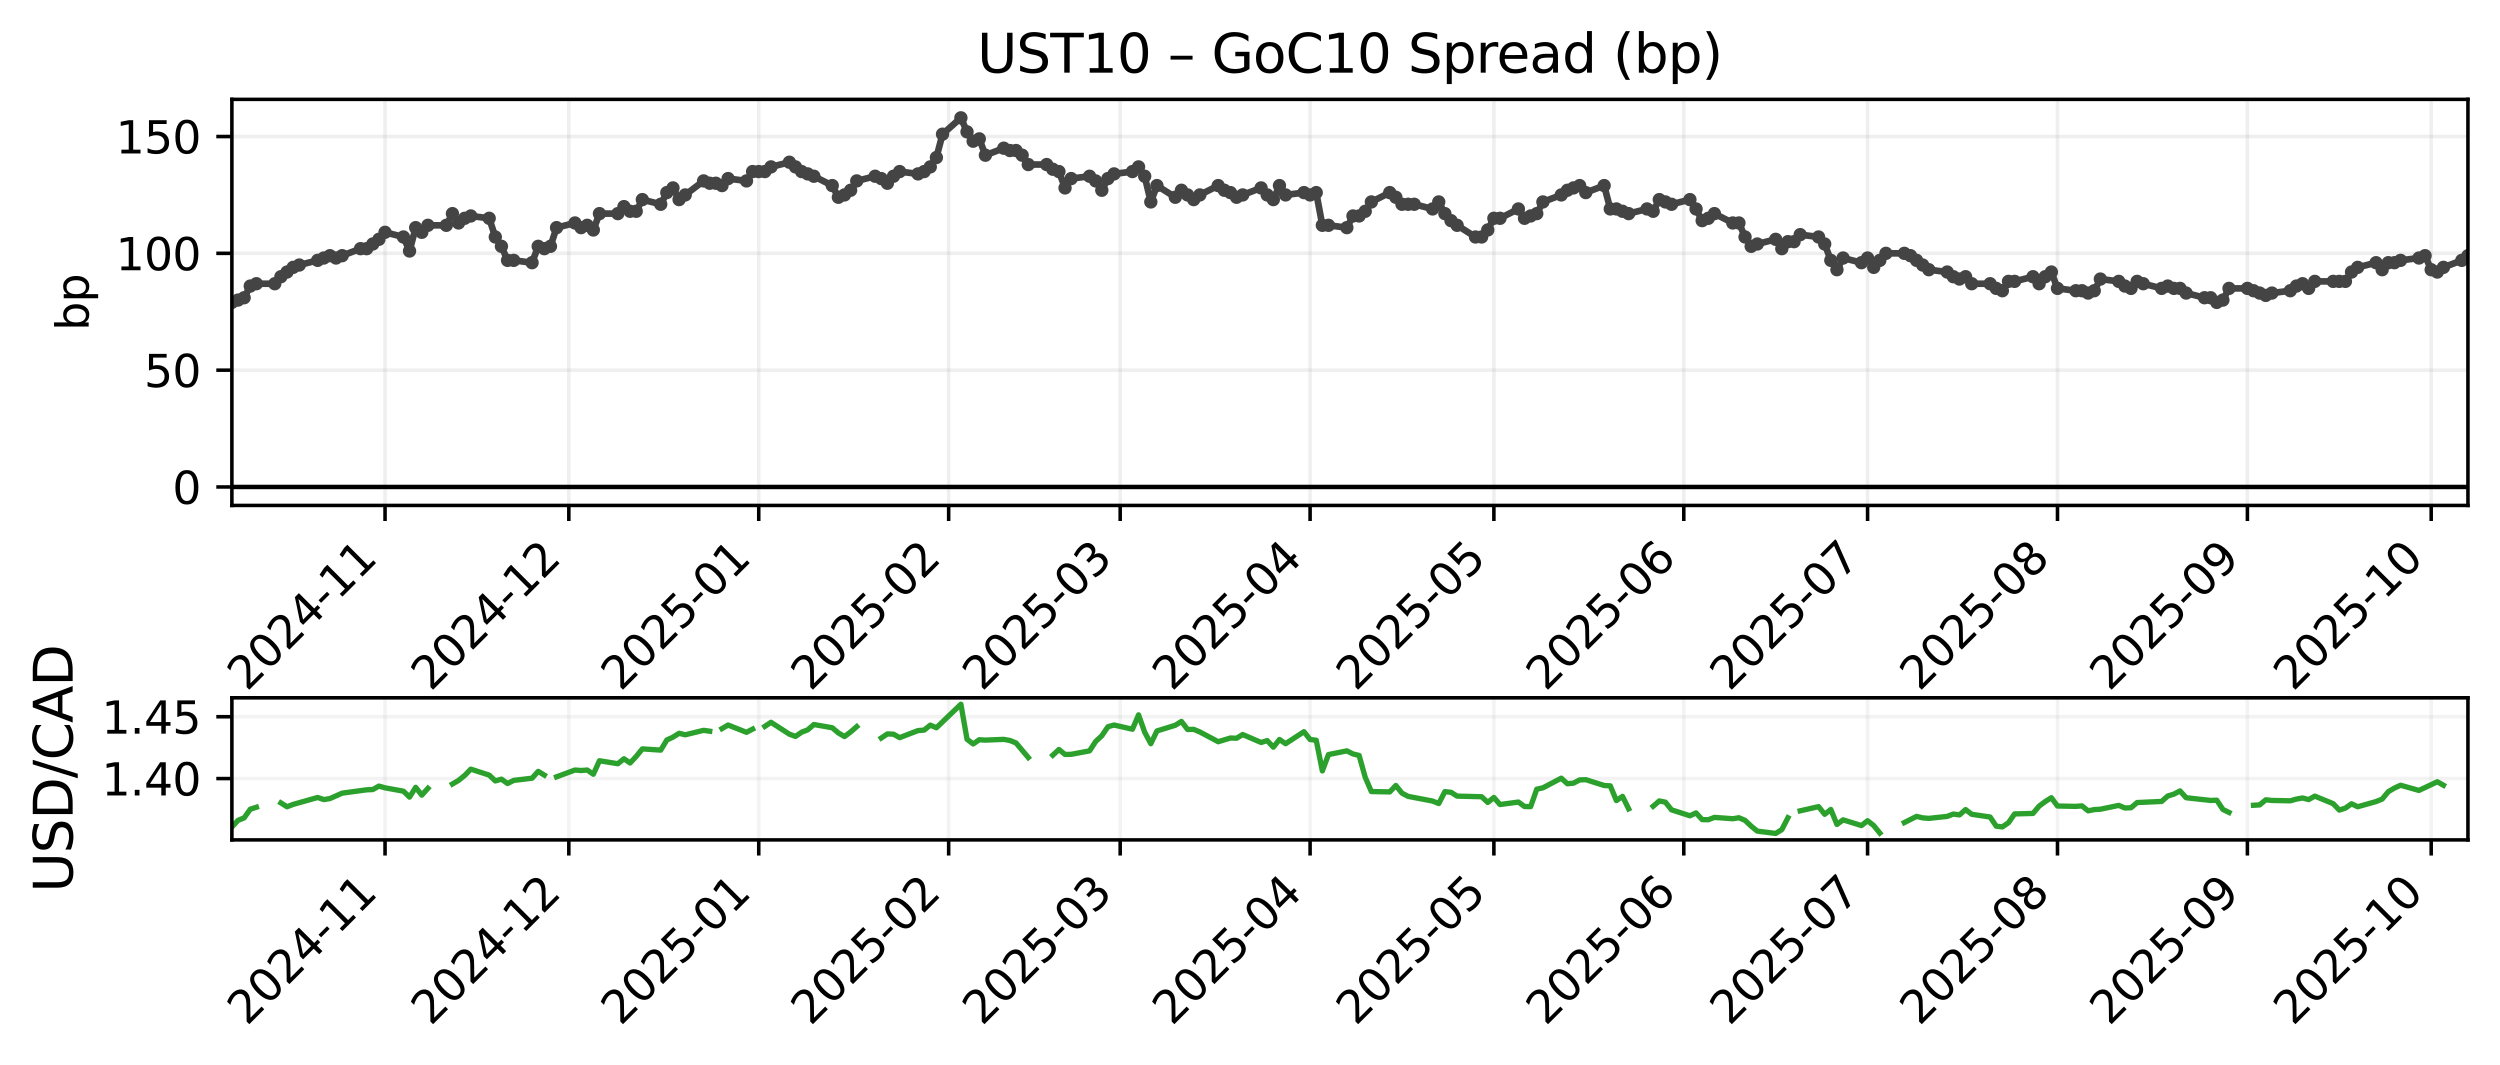 <?xml version="1.0" encoding="utf-8" standalone="no"?>
<!DOCTYPE svg PUBLIC "-//W3C//DTD SVG 1.1//EN"
  "http://www.w3.org/Graphics/SVG/1.1/DTD/svg11.dtd">
<svg xmlns:xlink="http://www.w3.org/1999/xlink" width="561.479pt" height="239.227pt" viewBox="0 0 561.479 239.227" xmlns="http://www.w3.org/2000/svg" version="1.1">
 <defs>
  <style type="text/css">*{stroke-linejoin: round; stroke-linecap: butt}</style>
 </defs>
 <g id="figure_1">
  <g id="patch_1">
   <path d="M -0 239.227 
L 561.479 239.227 
L 561.479 0 
L -0 0 
z
" style="fill: #ffffff"/>
  </g>
  <g id="axes_1">
   <g id="patch_2">
    <path d="M 52.079 113.518 
L 554.279 113.518 
L 554.279 22.318 
L 52.079 22.318 
z
" style="fill: #ffffff"/>
   </g>
   <g id="matplotlib.axis_1">
    <g id="xtick_1">
     <g id="line2d_1">
      <path d="M 86.477 113.518 
L 86.477 22.318 
" clip-path="url(#p7e0702a8a7)" style="fill: none; stroke: #b0b0b0; stroke-opacity: 0.2; stroke-width: 0.8; stroke-linecap: square"/>
     </g>
     <g id="line2d_2">
      <defs>
       <path id="m3601a0abaf" d="M 0 0 
L 0 3.5 
" style="stroke: #000000; stroke-width: 0.8"/>
      </defs>
      <g>
       <use xlink:href="#m3601a0abaf" x="86.477" y="113.518" style="stroke: #000000; stroke-width: 0.8"/>
      </g>
     </g>
     <g id="text_1">
      <!-- 2024-11 -->
      <g transform="translate(55.461 155.436) rotate(-45) scale(0.1 -0.1)">
       <defs>
        <path id="DejaVuSans-32" d="M 1228 531 
L 3431 531 
L 3431 0 
L 469 0 
L 469 531 
Q 828 903 1448 1529 
Q 2069 2156 2228 2338 
Q 2531 2678 2651 2914 
Q 2772 3150 2772 3378 
Q 2772 3750 2511 3984 
Q 2250 4219 1831 4219 
Q 1534 4219 1204 4116 
Q 875 4013 500 3803 
L 500 4441 
Q 881 4594 1212 4672 
Q 1544 4750 1819 4750 
Q 2544 4750 2975 4387 
Q 3406 4025 3406 3419 
Q 3406 3131 3298 2873 
Q 3191 2616 2906 2266 
Q 2828 2175 2409 1742 
Q 1991 1309 1228 531 
z
" transform="scale(0.016)"/>
        <path id="DejaVuSans-30" d="M 2034 4250 
Q 1547 4250 1301 3770 
Q 1056 3291 1056 2328 
Q 1056 1369 1301 889 
Q 1547 409 2034 409 
Q 2525 409 2770 889 
Q 3016 1369 3016 2328 
Q 3016 3291 2770 3770 
Q 2525 4250 2034 4250 
z
M 2034 4750 
Q 2819 4750 3233 4129 
Q 3647 3509 3647 2328 
Q 3647 1150 3233 529 
Q 2819 -91 2034 -91 
Q 1250 -91 836 529 
Q 422 1150 422 2328 
Q 422 3509 836 4129 
Q 1250 4750 2034 4750 
z
" transform="scale(0.016)"/>
        <path id="DejaVuSans-34" d="M 2419 4116 
L 825 1625 
L 2419 1625 
L 2419 4116 
z
M 2253 4666 
L 3047 4666 
L 3047 1625 
L 3713 1625 
L 3713 1100 
L 3047 1100 
L 3047 0 
L 2419 0 
L 2419 1100 
L 313 1100 
L 313 1709 
L 2253 4666 
z
" transform="scale(0.016)"/>
        <path id="DejaVuSans-2d" d="M 313 2009 
L 1997 2009 
L 1997 1497 
L 313 1497 
L 313 2009 
z
" transform="scale(0.016)"/>
        <path id="DejaVuSans-31" d="M 794 531 
L 1825 531 
L 1825 4091 
L 703 3866 
L 703 4441 
L 1819 4666 
L 2450 4666 
L 2450 531 
L 3481 531 
L 3481 0 
L 794 0 
L 794 531 
z
" transform="scale(0.016)"/>
       </defs>
       <use xlink:href="#DejaVuSans-32"/>
       <use xlink:href="#DejaVuSans-30" transform="translate(63.623 0)"/>
       <use xlink:href="#DejaVuSans-32" transform="translate(127.246 0)"/>
       <use xlink:href="#DejaVuSans-34" transform="translate(190.869 0)"/>
       <use xlink:href="#DejaVuSans-2d" transform="translate(254.492 0)"/>
       <use xlink:href="#DejaVuSans-31" transform="translate(290.576 0)"/>
       <use xlink:href="#DejaVuSans-31" transform="translate(354.199 0)"/>
      </g>
     </g>
    </g>
    <g id="xtick_2">
     <g id="line2d_3">
      <path d="M 127.753 113.518 
L 127.753 22.318 
" clip-path="url(#p7e0702a8a7)" style="fill: none; stroke: #b0b0b0; stroke-opacity: 0.2; stroke-width: 0.8; stroke-linecap: square"/>
     </g>
     <g id="line2d_4">
      <g>
       <use xlink:href="#m3601a0abaf" x="127.753" y="113.518" style="stroke: #000000; stroke-width: 0.8"/>
      </g>
     </g>
     <g id="text_2">
      <!-- 2024-12 -->
      <g transform="translate(96.738 155.436) rotate(-45) scale(0.1 -0.1)">
       <use xlink:href="#DejaVuSans-32"/>
       <use xlink:href="#DejaVuSans-30" transform="translate(63.623 0)"/>
       <use xlink:href="#DejaVuSans-32" transform="translate(127.246 0)"/>
       <use xlink:href="#DejaVuSans-34" transform="translate(190.869 0)"/>
       <use xlink:href="#DejaVuSans-2d" transform="translate(254.492 0)"/>
       <use xlink:href="#DejaVuSans-31" transform="translate(290.576 0)"/>
       <use xlink:href="#DejaVuSans-32" transform="translate(354.199 0)"/>
      </g>
     </g>
    </g>
    <g id="xtick_3">
     <g id="line2d_5">
      <path d="M 170.406 113.518 
L 170.406 22.318 
" clip-path="url(#p7e0702a8a7)" style="fill: none; stroke: #b0b0b0; stroke-opacity: 0.2; stroke-width: 0.8; stroke-linecap: square"/>
     </g>
     <g id="line2d_6">
      <g>
       <use xlink:href="#m3601a0abaf" x="170.406" y="113.518" style="stroke: #000000; stroke-width: 0.8"/>
      </g>
     </g>
     <g id="text_3">
      <!-- 2025-01 -->
      <g transform="translate(139.39 155.436) rotate(-45) scale(0.1 -0.1)">
       <defs>
        <path id="DejaVuSans-35" d="M 691 4666 
L 3169 4666 
L 3169 4134 
L 1269 4134 
L 1269 2991 
Q 1406 3038 1543 3061 
Q 1681 3084 1819 3084 
Q 2600 3084 3056 2656 
Q 3513 2228 3513 1497 
Q 3513 744 3044 326 
Q 2575 -91 1722 -91 
Q 1428 -91 1123 -41 
Q 819 9 494 109 
L 494 744 
Q 775 591 1075 516 
Q 1375 441 1709 441 
Q 2250 441 2565 725 
Q 2881 1009 2881 1497 
Q 2881 1984 2565 2268 
Q 2250 2553 1709 2553 
Q 1456 2553 1204 2497 
Q 953 2441 691 2322 
L 691 4666 
z
" transform="scale(0.016)"/>
       </defs>
       <use xlink:href="#DejaVuSans-32"/>
       <use xlink:href="#DejaVuSans-30" transform="translate(63.623 0)"/>
       <use xlink:href="#DejaVuSans-32" transform="translate(127.246 0)"/>
       <use xlink:href="#DejaVuSans-35" transform="translate(190.869 0)"/>
       <use xlink:href="#DejaVuSans-2d" transform="translate(254.492 0)"/>
       <use xlink:href="#DejaVuSans-30" transform="translate(290.576 0)"/>
       <use xlink:href="#DejaVuSans-31" transform="translate(354.199 0)"/>
      </g>
     </g>
    </g>
    <g id="xtick_4">
     <g id="line2d_7">
      <path d="M 213.059 113.518 
L 213.059 22.318 
" clip-path="url(#p7e0702a8a7)" style="fill: none; stroke: #b0b0b0; stroke-opacity: 0.2; stroke-width: 0.8; stroke-linecap: square"/>
     </g>
     <g id="line2d_8">
      <g>
       <use xlink:href="#m3601a0abaf" x="213.059" y="113.518" style="stroke: #000000; stroke-width: 0.8"/>
      </g>
     </g>
     <g id="text_4">
      <!-- 2025-02 -->
      <g transform="translate(182.043 155.436) rotate(-45) scale(0.1 -0.1)">
       <use xlink:href="#DejaVuSans-32"/>
       <use xlink:href="#DejaVuSans-30" transform="translate(63.623 0)"/>
       <use xlink:href="#DejaVuSans-32" transform="translate(127.246 0)"/>
       <use xlink:href="#DejaVuSans-35" transform="translate(190.869 0)"/>
       <use xlink:href="#DejaVuSans-2d" transform="translate(254.492 0)"/>
       <use xlink:href="#DejaVuSans-30" transform="translate(290.576 0)"/>
       <use xlink:href="#DejaVuSans-32" transform="translate(354.199 0)"/>
      </g>
     </g>
    </g>
    <g id="xtick_5">
     <g id="line2d_9">
      <path d="M 251.583 113.518 
L 251.583 22.318 
" clip-path="url(#p7e0702a8a7)" style="fill: none; stroke: #b0b0b0; stroke-opacity: 0.2; stroke-width: 0.8; stroke-linecap: square"/>
     </g>
     <g id="line2d_10">
      <g>
       <use xlink:href="#m3601a0abaf" x="251.583" y="113.518" style="stroke: #000000; stroke-width: 0.8"/>
      </g>
     </g>
     <g id="text_5">
      <!-- 2025-03 -->
      <g transform="translate(220.568 155.436) rotate(-45) scale(0.1 -0.1)">
       <defs>
        <path id="DejaVuSans-33" d="M 2597 2516 
Q 3050 2419 3304 2112 
Q 3559 1806 3559 1356 
Q 3559 666 3084 287 
Q 2609 -91 1734 -91 
Q 1441 -91 1130 -33 
Q 819 25 488 141 
L 488 750 
Q 750 597 1062 519 
Q 1375 441 1716 441 
Q 2309 441 2620 675 
Q 2931 909 2931 1356 
Q 2931 1769 2642 2001 
Q 2353 2234 1838 2234 
L 1294 2234 
L 1294 2753 
L 1863 2753 
Q 2328 2753 2575 2939 
Q 2822 3125 2822 3475 
Q 2822 3834 2567 4026 
Q 2313 4219 1838 4219 
Q 1578 4219 1281 4162 
Q 984 4106 628 3988 
L 628 4550 
Q 988 4650 1302 4700 
Q 1616 4750 1894 4750 
Q 2613 4750 3031 4423 
Q 3450 4097 3450 3541 
Q 3450 3153 3228 2886 
Q 3006 2619 2597 2516 
z
" transform="scale(0.016)"/>
       </defs>
       <use xlink:href="#DejaVuSans-32"/>
       <use xlink:href="#DejaVuSans-30" transform="translate(63.623 0)"/>
       <use xlink:href="#DejaVuSans-32" transform="translate(127.246 0)"/>
       <use xlink:href="#DejaVuSans-35" transform="translate(190.869 0)"/>
       <use xlink:href="#DejaVuSans-2d" transform="translate(254.492 0)"/>
       <use xlink:href="#DejaVuSans-30" transform="translate(290.576 0)"/>
       <use xlink:href="#DejaVuSans-33" transform="translate(354.199 0)"/>
      </g>
     </g>
    </g>
    <g id="xtick_6">
     <g id="line2d_11">
      <path d="M 294.236 113.518 
L 294.236 22.318 
" clip-path="url(#p7e0702a8a7)" style="fill: none; stroke: #b0b0b0; stroke-opacity: 0.2; stroke-width: 0.8; stroke-linecap: square"/>
     </g>
     <g id="line2d_12">
      <g>
       <use xlink:href="#m3601a0abaf" x="294.236" y="113.518" style="stroke: #000000; stroke-width: 0.8"/>
      </g>
     </g>
     <g id="text_6">
      <!-- 2025-04 -->
      <g transform="translate(263.221 155.436) rotate(-45) scale(0.1 -0.1)">
       <use xlink:href="#DejaVuSans-32"/>
       <use xlink:href="#DejaVuSans-30" transform="translate(63.623 0)"/>
       <use xlink:href="#DejaVuSans-32" transform="translate(127.246 0)"/>
       <use xlink:href="#DejaVuSans-35" transform="translate(190.869 0)"/>
       <use xlink:href="#DejaVuSans-2d" transform="translate(254.492 0)"/>
       <use xlink:href="#DejaVuSans-30" transform="translate(290.576 0)"/>
       <use xlink:href="#DejaVuSans-34" transform="translate(354.199 0)"/>
      </g>
     </g>
    </g>
    <g id="xtick_7">
     <g id="line2d_13">
      <path d="M 335.513 113.518 
L 335.513 22.318 
" clip-path="url(#p7e0702a8a7)" style="fill: none; stroke: #b0b0b0; stroke-opacity: 0.2; stroke-width: 0.8; stroke-linecap: square"/>
     </g>
     <g id="line2d_14">
      <g>
       <use xlink:href="#m3601a0abaf" x="335.513" y="113.518" style="stroke: #000000; stroke-width: 0.8"/>
      </g>
     </g>
     <g id="text_7">
      <!-- 2025-05 -->
      <g transform="translate(304.497 155.436) rotate(-45) scale(0.1 -0.1)">
       <use xlink:href="#DejaVuSans-32"/>
       <use xlink:href="#DejaVuSans-30" transform="translate(63.623 0)"/>
       <use xlink:href="#DejaVuSans-32" transform="translate(127.246 0)"/>
       <use xlink:href="#DejaVuSans-35" transform="translate(190.869 0)"/>
       <use xlink:href="#DejaVuSans-2d" transform="translate(254.492 0)"/>
       <use xlink:href="#DejaVuSans-30" transform="translate(290.576 0)"/>
       <use xlink:href="#DejaVuSans-35" transform="translate(354.199 0)"/>
      </g>
     </g>
    </g>
    <g id="xtick_8">
     <g id="line2d_15">
      <path d="M 378.165 113.518 
L 378.165 22.318 
" clip-path="url(#p7e0702a8a7)" style="fill: none; stroke: #b0b0b0; stroke-opacity: 0.2; stroke-width: 0.8; stroke-linecap: square"/>
     </g>
     <g id="line2d_16">
      <g>
       <use xlink:href="#m3601a0abaf" x="378.165" y="113.518" style="stroke: #000000; stroke-width: 0.8"/>
      </g>
     </g>
     <g id="text_8">
      <!-- 2025-06 -->
      <g transform="translate(347.15 155.436) rotate(-45) scale(0.1 -0.1)">
       <defs>
        <path id="DejaVuSans-36" d="M 2113 2584 
Q 1688 2584 1439 2293 
Q 1191 2003 1191 1497 
Q 1191 994 1439 701 
Q 1688 409 2113 409 
Q 2538 409 2786 701 
Q 3034 994 3034 1497 
Q 3034 2003 2786 2293 
Q 2538 2584 2113 2584 
z
M 3366 4563 
L 3366 3988 
Q 3128 4100 2886 4159 
Q 2644 4219 2406 4219 
Q 1781 4219 1451 3797 
Q 1122 3375 1075 2522 
Q 1259 2794 1537 2939 
Q 1816 3084 2150 3084 
Q 2853 3084 3261 2657 
Q 3669 2231 3669 1497 
Q 3669 778 3244 343 
Q 2819 -91 2113 -91 
Q 1303 -91 875 529 
Q 447 1150 447 2328 
Q 447 3434 972 4092 
Q 1497 4750 2381 4750 
Q 2619 4750 2861 4703 
Q 3103 4656 3366 4563 
z
" transform="scale(0.016)"/>
       </defs>
       <use xlink:href="#DejaVuSans-32"/>
       <use xlink:href="#DejaVuSans-30" transform="translate(63.623 0)"/>
       <use xlink:href="#DejaVuSans-32" transform="translate(127.246 0)"/>
       <use xlink:href="#DejaVuSans-35" transform="translate(190.869 0)"/>
       <use xlink:href="#DejaVuSans-2d" transform="translate(254.492 0)"/>
       <use xlink:href="#DejaVuSans-30" transform="translate(290.576 0)"/>
       <use xlink:href="#DejaVuSans-36" transform="translate(354.199 0)"/>
      </g>
     </g>
    </g>
    <g id="xtick_9">
     <g id="line2d_17">
      <path d="M 419.442 113.518 
L 419.442 22.318 
" clip-path="url(#p7e0702a8a7)" style="fill: none; stroke: #b0b0b0; stroke-opacity: 0.2; stroke-width: 0.8; stroke-linecap: square"/>
     </g>
     <g id="line2d_18">
      <g>
       <use xlink:href="#m3601a0abaf" x="419.442" y="113.518" style="stroke: #000000; stroke-width: 0.8"/>
      </g>
     </g>
     <g id="text_9">
      <!-- 2025-07 -->
      <g transform="translate(388.427 155.436) rotate(-45) scale(0.1 -0.1)">
       <defs>
        <path id="DejaVuSans-37" d="M 525 4666 
L 3525 4666 
L 3525 4397 
L 1831 0 
L 1172 0 
L 2766 4134 
L 525 4134 
L 525 4666 
z
" transform="scale(0.016)"/>
       </defs>
       <use xlink:href="#DejaVuSans-32"/>
       <use xlink:href="#DejaVuSans-30" transform="translate(63.623 0)"/>
       <use xlink:href="#DejaVuSans-32" transform="translate(127.246 0)"/>
       <use xlink:href="#DejaVuSans-35" transform="translate(190.869 0)"/>
       <use xlink:href="#DejaVuSans-2d" transform="translate(254.492 0)"/>
       <use xlink:href="#DejaVuSans-30" transform="translate(290.576 0)"/>
       <use xlink:href="#DejaVuSans-37" transform="translate(354.199 0)"/>
      </g>
     </g>
    </g>
    <g id="xtick_10">
     <g id="line2d_19">
      <path d="M 462.095 113.518 
L 462.095 22.318 
" clip-path="url(#p7e0702a8a7)" style="fill: none; stroke: #b0b0b0; stroke-opacity: 0.2; stroke-width: 0.8; stroke-linecap: square"/>
     </g>
     <g id="line2d_20">
      <g>
       <use xlink:href="#m3601a0abaf" x="462.095" y="113.518" style="stroke: #000000; stroke-width: 0.8"/>
      </g>
     </g>
     <g id="text_10">
      <!-- 2025-08 -->
      <g transform="translate(431.079 155.436) rotate(-45) scale(0.1 -0.1)">
       <defs>
        <path id="DejaVuSans-38" d="M 2034 2216 
Q 1584 2216 1326 1975 
Q 1069 1734 1069 1313 
Q 1069 891 1326 650 
Q 1584 409 2034 409 
Q 2484 409 2743 651 
Q 3003 894 3003 1313 
Q 3003 1734 2745 1975 
Q 2488 2216 2034 2216 
z
M 1403 2484 
Q 997 2584 770 2862 
Q 544 3141 544 3541 
Q 544 4100 942 4425 
Q 1341 4750 2034 4750 
Q 2731 4750 3128 4425 
Q 3525 4100 3525 3541 
Q 3525 3141 3298 2862 
Q 3072 2584 2669 2484 
Q 3125 2378 3379 2068 
Q 3634 1759 3634 1313 
Q 3634 634 3220 271 
Q 2806 -91 2034 -91 
Q 1263 -91 848 271 
Q 434 634 434 1313 
Q 434 1759 690 2068 
Q 947 2378 1403 2484 
z
M 1172 3481 
Q 1172 3119 1398 2916 
Q 1625 2713 2034 2713 
Q 2441 2713 2670 2916 
Q 2900 3119 2900 3481 
Q 2900 3844 2670 4047 
Q 2441 4250 2034 4250 
Q 1625 4250 1398 4047 
Q 1172 3844 1172 3481 
z
" transform="scale(0.016)"/>
       </defs>
       <use xlink:href="#DejaVuSans-32"/>
       <use xlink:href="#DejaVuSans-30" transform="translate(63.623 0)"/>
       <use xlink:href="#DejaVuSans-32" transform="translate(127.246 0)"/>
       <use xlink:href="#DejaVuSans-35" transform="translate(190.869 0)"/>
       <use xlink:href="#DejaVuSans-2d" transform="translate(254.492 0)"/>
       <use xlink:href="#DejaVuSans-30" transform="translate(290.576 0)"/>
       <use xlink:href="#DejaVuSans-38" transform="translate(354.199 0)"/>
      </g>
     </g>
    </g>
    <g id="xtick_11">
     <g id="line2d_21">
      <path d="M 504.747 113.518 
L 504.747 22.318 
" clip-path="url(#p7e0702a8a7)" style="fill: none; stroke: #b0b0b0; stroke-opacity: 0.2; stroke-width: 0.8; stroke-linecap: square"/>
     </g>
     <g id="line2d_22">
      <g>
       <use xlink:href="#m3601a0abaf" x="504.747" y="113.518" style="stroke: #000000; stroke-width: 0.8"/>
      </g>
     </g>
     <g id="text_11">
      <!-- 2025-09 -->
      <g transform="translate(473.732 155.436) rotate(-45) scale(0.1 -0.1)">
       <defs>
        <path id="DejaVuSans-39" d="M 703 97 
L 703 672 
Q 941 559 1184 500 
Q 1428 441 1663 441 
Q 2288 441 2617 861 
Q 2947 1281 2994 2138 
Q 2813 1869 2534 1725 
Q 2256 1581 1919 1581 
Q 1219 1581 811 2004 
Q 403 2428 403 3163 
Q 403 3881 828 4315 
Q 1253 4750 1959 4750 
Q 2769 4750 3195 4129 
Q 3622 3509 3622 2328 
Q 3622 1225 3098 567 
Q 2575 -91 1691 -91 
Q 1453 -91 1209 -44 
Q 966 3 703 97 
z
M 1959 2075 
Q 2384 2075 2632 2365 
Q 2881 2656 2881 3163 
Q 2881 3666 2632 3958 
Q 2384 4250 1959 4250 
Q 1534 4250 1286 3958 
Q 1038 3666 1038 3163 
Q 1038 2656 1286 2365 
Q 1534 2075 1959 2075 
z
" transform="scale(0.016)"/>
       </defs>
       <use xlink:href="#DejaVuSans-32"/>
       <use xlink:href="#DejaVuSans-30" transform="translate(63.623 0)"/>
       <use xlink:href="#DejaVuSans-32" transform="translate(127.246 0)"/>
       <use xlink:href="#DejaVuSans-35" transform="translate(190.869 0)"/>
       <use xlink:href="#DejaVuSans-2d" transform="translate(254.492 0)"/>
       <use xlink:href="#DejaVuSans-30" transform="translate(290.576 0)"/>
       <use xlink:href="#DejaVuSans-39" transform="translate(354.199 0)"/>
      </g>
     </g>
    </g>
    <g id="xtick_12">
     <g id="line2d_23">
      <path d="M 546.024 113.518 
L 546.024 22.318 
" clip-path="url(#p7e0702a8a7)" style="fill: none; stroke: #b0b0b0; stroke-opacity: 0.2; stroke-width: 0.8; stroke-linecap: square"/>
     </g>
     <g id="line2d_24">
      <g>
       <use xlink:href="#m3601a0abaf" x="546.024" y="113.518" style="stroke: #000000; stroke-width: 0.8"/>
      </g>
     </g>
     <g id="text_12">
      <!-- 2025-10 -->
      <g transform="translate(515.009 155.436) rotate(-45) scale(0.1 -0.1)">
       <use xlink:href="#DejaVuSans-32"/>
       <use xlink:href="#DejaVuSans-30" transform="translate(63.623 0)"/>
       <use xlink:href="#DejaVuSans-32" transform="translate(127.246 0)"/>
       <use xlink:href="#DejaVuSans-35" transform="translate(190.869 0)"/>
       <use xlink:href="#DejaVuSans-2d" transform="translate(254.492 0)"/>
       <use xlink:href="#DejaVuSans-31" transform="translate(290.576 0)"/>
       <use xlink:href="#DejaVuSans-30" transform="translate(354.199 0)"/>
      </g>
     </g>
    </g>
   </g>
   <g id="matplotlib.axis_2">
    <g id="ytick_1">
     <g id="line2d_25">
      <path d="M 52.079 109.373 
L 554.279 109.373 
" clip-path="url(#p7e0702a8a7)" style="fill: none; stroke: #b0b0b0; stroke-opacity: 0.2; stroke-width: 0.8; stroke-linecap: square"/>
     </g>
     <g id="line2d_26">
      <defs>
       <path id="mc9c1573b54" d="M 0 0 
L -3.5 0 
" style="stroke: #000000; stroke-width: 0.8"/>
      </defs>
      <g>
       <use xlink:href="#mc9c1573b54" x="52.079" y="109.373" style="stroke: #000000; stroke-width: 0.8"/>
      </g>
     </g>
     <g id="text_13">
      <!-- 0 -->
      <g transform="translate(38.717 113.172) scale(0.1 -0.1)">
       <use xlink:href="#DejaVuSans-30"/>
      </g>
     </g>
    </g>
    <g id="ytick_2">
     <g id="line2d_27">
      <path d="M 52.079 83.136 
L 554.279 83.136 
" clip-path="url(#p7e0702a8a7)" style="fill: none; stroke: #b0b0b0; stroke-opacity: 0.2; stroke-width: 0.8; stroke-linecap: square"/>
     </g>
     <g id="line2d_28">
      <g>
       <use xlink:href="#mc9c1573b54" x="52.079" y="83.136" style="stroke: #000000; stroke-width: 0.8"/>
      </g>
     </g>
     <g id="text_14">
      <!-- 50 -->
      <g transform="translate(32.354 86.935) scale(0.1 -0.1)">
       <use xlink:href="#DejaVuSans-35"/>
       <use xlink:href="#DejaVuSans-30" transform="translate(63.623 0)"/>
      </g>
     </g>
    </g>
    <g id="ytick_3">
     <g id="line2d_29">
      <path d="M 52.079 56.899 
L 554.279 56.899 
" clip-path="url(#p7e0702a8a7)" style="fill: none; stroke: #b0b0b0; stroke-opacity: 0.2; stroke-width: 0.8; stroke-linecap: square"/>
     </g>
     <g id="line2d_30">
      <g>
       <use xlink:href="#mc9c1573b54" x="52.079" y="56.899" style="stroke: #000000; stroke-width: 0.8"/>
      </g>
     </g>
     <g id="text_15">
      <!-- 100 -->
      <g transform="translate(25.992 60.698) scale(0.1 -0.1)">
       <use xlink:href="#DejaVuSans-31"/>
       <use xlink:href="#DejaVuSans-30" transform="translate(63.623 0)"/>
       <use xlink:href="#DejaVuSans-30" transform="translate(127.246 0)"/>
      </g>
     </g>
    </g>
    <g id="ytick_4">
     <g id="line2d_31">
      <path d="M 52.079 30.662 
L 554.279 30.662 
" clip-path="url(#p7e0702a8a7)" style="fill: none; stroke: #b0b0b0; stroke-opacity: 0.2; stroke-width: 0.8; stroke-linecap: square"/>
     </g>
     <g id="line2d_32">
      <g>
       <use xlink:href="#mc9c1573b54" x="52.079" y="30.662" style="stroke: #000000; stroke-width: 0.8"/>
      </g>
     </g>
     <g id="text_16">
      <!-- 150 -->
      <g transform="translate(25.992 34.461) scale(0.1 -0.1)">
       <use xlink:href="#DejaVuSans-31"/>
       <use xlink:href="#DejaVuSans-35" transform="translate(63.623 0)"/>
       <use xlink:href="#DejaVuSans-30" transform="translate(127.246 0)"/>
      </g>
     </g>
    </g>
    <g id="text_17">
     <!-- bp -->
     <g transform="translate(19.912 74.267) rotate(-90) scale(0.1 -0.1)">
      <defs>
       <path id="DejaVuSans-62" d="M 3116 1747 
Q 3116 2381 2855 2742 
Q 2594 3103 2138 3103 
Q 1681 3103 1420 2742 
Q 1159 2381 1159 1747 
Q 1159 1113 1420 752 
Q 1681 391 2138 391 
Q 2594 391 2855 752 
Q 3116 1113 3116 1747 
z
M 1159 2969 
Q 1341 3281 1617 3432 
Q 1894 3584 2278 3584 
Q 2916 3584 3314 3078 
Q 3713 2572 3713 1747 
Q 3713 922 3314 415 
Q 2916 -91 2278 -91 
Q 1894 -91 1617 61 
Q 1341 213 1159 525 
L 1159 0 
L 581 0 
L 581 4863 
L 1159 4863 
L 1159 2969 
z
" transform="scale(0.016)"/>
       <path id="DejaVuSans-70" d="M 1159 525 
L 1159 -1331 
L 581 -1331 
L 581 3500 
L 1159 3500 
L 1159 2969 
Q 1341 3281 1617 3432 
Q 1894 3584 2278 3584 
Q 2916 3584 3314 3078 
Q 3713 2572 3713 1747 
Q 3713 922 3314 415 
Q 2916 -91 2278 -91 
Q 1894 -91 1617 61 
Q 1341 213 1159 525 
z
M 3116 1747 
Q 3116 2381 2855 2742 
Q 2594 3103 2138 3103 
Q 1681 3103 1420 2742 
Q 1159 2381 1159 1747 
Q 1159 1113 1420 752 
Q 1681 391 2138 391 
Q 2594 391 2855 752 
Q 3116 1113 3116 1747 
z
" transform="scale(0.016)"/>
      </defs>
      <use xlink:href="#DejaVuSans-62"/>
      <use xlink:href="#DejaVuSans-70" transform="translate(63.477 0)"/>
     </g>
    </g>
   </g>
   <g id="line2d_33">
    <path d="M 52.079 67.918 
L 54.831 66.869 
L 56.207 64.245 
L 57.583 63.72 
L 61.711 63.72 
L 63.086 62.146 
L 65.838 60.047 
L 67.214 59.522 
L 71.342 58.473 
L 74.094 57.423 
L 75.47 57.948 
L 80.973 55.849 
L 82.349 55.849 
L 85.101 53.75 
L 86.477 52.176 
L 90.604 53.225 
L 91.98 56.374 
L 93.356 51.126 
L 94.732 52.176 
L 96.108 50.602 
L 100.236 50.602 
L 101.611 47.978 
L 102.987 50.077 
L 104.363 49.027 
L 105.739 48.503 
L 109.867 49.027 
L 111.243 53.225 
L 112.619 55.324 
L 113.994 58.473 
L 115.37 58.473 
L 119.498 58.998 
L 120.874 55.324 
L 122.25 55.849 
L 123.626 55.324 
L 125.002 51.126 
L 129.129 50.077 
L 130.505 51.126 
L 131.881 50.602 
L 133.257 51.651 
L 134.633 47.978 
L 138.76 47.978 
L 140.136 46.404 
L 141.512 47.453 
L 142.888 47.453 
L 144.264 44.83 
L 148.392 45.879 
L 149.768 43.255 
L 151.143 42.206 
L 152.519 44.83 
L 158.023 40.632 
L 159.399 41.156 
L 160.775 41.156 
L 162.151 41.681 
L 163.526 40.107 
L 167.654 40.632 
L 169.03 38.533 
L 171.782 38.533 
L 173.158 37.483 
L 177.285 36.434 
L 180.037 38.533 
L 182.789 39.582 
L 186.917 41.681 
L 188.293 44.305 
L 189.668 43.78 
L 191.044 42.731 
L 192.42 40.632 
L 196.548 39.582 
L 197.924 40.107 
L 199.3 41.156 
L 200.676 39.582 
L 202.051 38.533 
L 206.179 39.057 
L 207.555 38.533 
L 208.931 37.483 
L 210.307 35.384 
L 211.683 30.137 
L 215.81 26.464 
L 217.186 29.612 
L 218.562 31.711 
L 219.938 31.186 
L 221.314 34.859 
L 225.442 33.285 
L 226.817 33.81 
L 228.193 33.81 
L 229.569 34.859 
L 230.945 36.958 
L 235.073 36.958 
L 236.449 38.008 
L 237.825 38.533 
L 239.2 42.206 
L 240.576 40.107 
L 244.704 39.582 
L 246.08 40.632 
L 247.456 42.731 
L 248.832 40.107 
L 250.208 39.057 
L 254.335 38.533 
L 255.711 37.483 
L 257.087 39.582 
L 258.463 45.354 
L 259.839 41.681 
L 263.966 44.305 
L 265.342 42.731 
L 268.094 44.83 
L 269.47 43.78 
L 273.598 41.681 
L 274.974 42.731 
L 276.35 43.255 
L 277.725 44.305 
L 283.229 42.206 
L 284.605 43.78 
L 285.981 44.83 
L 287.357 41.681 
L 288.733 43.78 
L 292.86 43.255 
L 294.236 43.78 
L 295.612 43.255 
L 296.988 50.602 
L 298.364 50.602 
L 302.491 51.126 
L 303.867 48.503 
L 305.243 48.503 
L 306.619 47.453 
L 307.995 45.354 
L 312.123 43.255 
L 313.499 44.305 
L 314.874 45.879 
L 317.626 45.879 
L 321.754 46.928 
L 323.13 45.354 
L 324.506 47.978 
L 325.882 49.552 
L 327.257 50.602 
L 331.385 53.225 
L 332.761 53.225 
L 334.137 51.651 
L 335.513 49.027 
L 336.889 49.027 
L 341.016 46.928 
L 342.392 49.027 
L 345.144 47.978 
L 346.52 45.354 
L 350.648 43.78 
L 352.023 42.731 
L 354.775 41.681 
L 356.151 43.255 
L 360.279 41.681 
L 361.655 46.928 
L 363.031 46.928 
L 365.782 47.978 
L 369.91 46.928 
L 371.286 47.453 
L 372.662 44.83 
L 375.414 45.879 
L 379.541 44.83 
L 380.917 46.928 
L 382.293 49.552 
L 383.669 49.027 
L 385.045 47.978 
L 389.173 50.077 
L 390.548 50.077 
L 391.924 53.225 
L 393.3 55.324 
L 394.676 54.8 
L 398.804 53.75 
L 400.18 55.849 
L 401.556 54.275 
L 402.931 54.275 
L 404.307 52.701 
L 408.435 53.225 
L 409.811 54.8 
L 411.187 58.473 
L 412.563 60.572 
L 413.939 57.948 
L 418.066 58.998 
L 419.442 57.948 
L 420.818 60.047 
L 423.57 56.899 
L 427.697 56.899 
L 429.073 57.423 
L 433.201 60.572 
L 437.329 61.096 
L 438.705 62.146 
L 440.08 62.671 
L 441.456 62.146 
L 442.832 63.72 
L 446.96 63.72 
L 448.336 64.77 
L 449.712 65.294 
L 451.088 63.195 
L 452.463 63.195 
L 456.591 62.146 
L 457.967 63.72 
L 459.343 62.146 
L 460.719 61.096 
L 462.095 64.77 
L 466.222 65.294 
L 467.598 65.294 
L 468.974 65.819 
L 470.35 65.294 
L 471.726 62.671 
L 475.854 63.195 
L 477.23 64.245 
L 478.605 64.77 
L 479.981 63.195 
L 481.357 63.72 
L 485.485 64.77 
L 486.861 64.245 
L 488.237 64.77 
L 489.613 64.77 
L 490.988 65.819 
L 495.116 66.869 
L 496.492 66.869 
L 497.868 67.918 
L 499.244 67.393 
L 500.62 64.77 
L 504.747 64.77 
L 508.875 66.344 
L 510.251 65.819 
L 514.379 65.294 
L 515.754 64.245 
L 517.13 63.72 
L 518.506 64.77 
L 519.882 63.195 
L 526.762 63.195 
L 528.137 61.096 
L 529.513 60.047 
L 533.641 58.998 
L 535.017 60.572 
L 536.393 58.998 
L 537.769 58.998 
L 539.145 58.473 
L 543.272 57.948 
L 544.648 57.423 
L 546.024 60.572 
L 547.4 61.096 
L 548.776 60.047 
L 552.903 58.473 
L 554.279 57.423 
L 554.279 57.423 
" clip-path="url(#p7e0702a8a7)" style="fill: none; stroke: #444444; stroke-width: 1.5; stroke-linecap: square"/>
    <defs>
     <path id="m1508736752" d="M 0 1 
C 0.265 1 0.52 0.895 0.707 0.707 
C 0.895 0.52 1 0.265 1 0 
C 1 -0.265 0.895 -0.52 0.707 -0.707 
C 0.52 -0.895 0.265 -1 0 -1 
C -0.265 -1 -0.52 -0.895 -0.707 -0.707 
C -0.895 -0.52 -1 -0.265 -1 0 
C -1 0.265 -0.895 0.52 -0.707 0.707 
C -0.52 0.895 -0.265 1 0 1 
z
" style="stroke: #444444"/>
    </defs>
    <g clip-path="url(#p7e0702a8a7)">
     <use xlink:href="#m1508736752" x="52.079" y="67.918" style="fill: #444444; stroke: #444444"/>
     <use xlink:href="#m1508736752" x="53.455" y="67.393" style="fill: #444444; stroke: #444444"/>
     <use xlink:href="#m1508736752" x="54.831" y="66.869" style="fill: #444444; stroke: #444444"/>
     <use xlink:href="#m1508736752" x="56.207" y="64.245" style="fill: #444444; stroke: #444444"/>
     <use xlink:href="#m1508736752" x="57.583" y="63.72" style="fill: #444444; stroke: #444444"/>
     <use xlink:href="#m1508736752" x="61.711" y="63.72" style="fill: #444444; stroke: #444444"/>
     <use xlink:href="#m1508736752" x="63.086" y="62.146" style="fill: #444444; stroke: #444444"/>
     <use xlink:href="#m1508736752" x="64.462" y="61.096" style="fill: #444444; stroke: #444444"/>
     <use xlink:href="#m1508736752" x="65.838" y="60.047" style="fill: #444444; stroke: #444444"/>
     <use xlink:href="#m1508736752" x="67.214" y="59.522" style="fill: #444444; stroke: #444444"/>
     <use xlink:href="#m1508736752" x="71.342" y="58.473" style="fill: #444444; stroke: #444444"/>
     <use xlink:href="#m1508736752" x="72.718" y="57.948" style="fill: #444444; stroke: #444444"/>
     <use xlink:href="#m1508736752" x="74.094" y="57.423" style="fill: #444444; stroke: #444444"/>
     <use xlink:href="#m1508736752" x="75.47" y="57.948" style="fill: #444444; stroke: #444444"/>
     <use xlink:href="#m1508736752" x="76.845" y="57.423" style="fill: #444444; stroke: #444444"/>
     <use xlink:href="#m1508736752" x="80.973" y="55.849" style="fill: #444444; stroke: #444444"/>
     <use xlink:href="#m1508736752" x="82.349" y="55.849" style="fill: #444444; stroke: #444444"/>
     <use xlink:href="#m1508736752" x="83.725" y="54.8" style="fill: #444444; stroke: #444444"/>
     <use xlink:href="#m1508736752" x="85.101" y="53.75" style="fill: #444444; stroke: #444444"/>
     <use xlink:href="#m1508736752" x="86.477" y="52.176" style="fill: #444444; stroke: #444444"/>
     <use xlink:href="#m1508736752" x="90.604" y="53.225" style="fill: #444444; stroke: #444444"/>
     <use xlink:href="#m1508736752" x="91.98" y="56.374" style="fill: #444444; stroke: #444444"/>
     <use xlink:href="#m1508736752" x="93.356" y="51.126" style="fill: #444444; stroke: #444444"/>
     <use xlink:href="#m1508736752" x="94.732" y="52.176" style="fill: #444444; stroke: #444444"/>
     <use xlink:href="#m1508736752" x="96.108" y="50.602" style="fill: #444444; stroke: #444444"/>
     <use xlink:href="#m1508736752" x="100.236" y="50.602" style="fill: #444444; stroke: #444444"/>
     <use xlink:href="#m1508736752" x="101.611" y="47.978" style="fill: #444444; stroke: #444444"/>
     <use xlink:href="#m1508736752" x="102.987" y="50.077" style="fill: #444444; stroke: #444444"/>
     <use xlink:href="#m1508736752" x="104.363" y="49.027" style="fill: #444444; stroke: #444444"/>
     <use xlink:href="#m1508736752" x="105.739" y="48.503" style="fill: #444444; stroke: #444444"/>
     <use xlink:href="#m1508736752" x="109.867" y="49.027" style="fill: #444444; stroke: #444444"/>
     <use xlink:href="#m1508736752" x="111.243" y="53.225" style="fill: #444444; stroke: #444444"/>
     <use xlink:href="#m1508736752" x="112.619" y="55.324" style="fill: #444444; stroke: #444444"/>
     <use xlink:href="#m1508736752" x="113.994" y="58.473" style="fill: #444444; stroke: #444444"/>
     <use xlink:href="#m1508736752" x="115.37" y="58.473" style="fill: #444444; stroke: #444444"/>
     <use xlink:href="#m1508736752" x="119.498" y="58.998" style="fill: #444444; stroke: #444444"/>
     <use xlink:href="#m1508736752" x="120.874" y="55.324" style="fill: #444444; stroke: #444444"/>
     <use xlink:href="#m1508736752" x="122.25" y="55.849" style="fill: #444444; stroke: #444444"/>
     <use xlink:href="#m1508736752" x="123.626" y="55.324" style="fill: #444444; stroke: #444444"/>
     <use xlink:href="#m1508736752" x="125.002" y="51.126" style="fill: #444444; stroke: #444444"/>
     <use xlink:href="#m1508736752" x="129.129" y="50.077" style="fill: #444444; stroke: #444444"/>
     <use xlink:href="#m1508736752" x="130.505" y="51.126" style="fill: #444444; stroke: #444444"/>
     <use xlink:href="#m1508736752" x="131.881" y="50.602" style="fill: #444444; stroke: #444444"/>
     <use xlink:href="#m1508736752" x="133.257" y="51.651" style="fill: #444444; stroke: #444444"/>
     <use xlink:href="#m1508736752" x="134.633" y="47.978" style="fill: #444444; stroke: #444444"/>
     <use xlink:href="#m1508736752" x="138.76" y="47.978" style="fill: #444444; stroke: #444444"/>
     <use xlink:href="#m1508736752" x="140.136" y="46.404" style="fill: #444444; stroke: #444444"/>
     <use xlink:href="#m1508736752" x="141.512" y="47.453" style="fill: #444444; stroke: #444444"/>
     <use xlink:href="#m1508736752" x="142.888" y="47.453" style="fill: #444444; stroke: #444444"/>
     <use xlink:href="#m1508736752" x="144.264" y="44.83" style="fill: #444444; stroke: #444444"/>
     <use xlink:href="#m1508736752" x="148.392" y="45.879" style="fill: #444444; stroke: #444444"/>
     <use xlink:href="#m1508736752" x="149.768" y="43.255" style="fill: #444444; stroke: #444444"/>
     <use xlink:href="#m1508736752" x="151.143" y="42.206" style="fill: #444444; stroke: #444444"/>
     <use xlink:href="#m1508736752" x="152.519" y="44.83" style="fill: #444444; stroke: #444444"/>
     <use xlink:href="#m1508736752" x="153.895" y="43.78" style="fill: #444444; stroke: #444444"/>
     <use xlink:href="#m1508736752" x="158.023" y="40.632" style="fill: #444444; stroke: #444444"/>
     <use xlink:href="#m1508736752" x="159.399" y="41.156" style="fill: #444444; stroke: #444444"/>
     <use xlink:href="#m1508736752" x="160.775" y="41.156" style="fill: #444444; stroke: #444444"/>
     <use xlink:href="#m1508736752" x="162.151" y="41.681" style="fill: #444444; stroke: #444444"/>
     <use xlink:href="#m1508736752" x="163.526" y="40.107" style="fill: #444444; stroke: #444444"/>
     <use xlink:href="#m1508736752" x="167.654" y="40.632" style="fill: #444444; stroke: #444444"/>
     <use xlink:href="#m1508736752" x="169.03" y="38.533" style="fill: #444444; stroke: #444444"/>
     <use xlink:href="#m1508736752" x="170.406" y="38.533" style="fill: #444444; stroke: #444444"/>
     <use xlink:href="#m1508736752" x="171.782" y="38.533" style="fill: #444444; stroke: #444444"/>
     <use xlink:href="#m1508736752" x="173.158" y="37.483" style="fill: #444444; stroke: #444444"/>
     <use xlink:href="#m1508736752" x="177.285" y="36.434" style="fill: #444444; stroke: #444444"/>
     <use xlink:href="#m1508736752" x="178.661" y="37.483" style="fill: #444444; stroke: #444444"/>
     <use xlink:href="#m1508736752" x="180.037" y="38.533" style="fill: #444444; stroke: #444444"/>
     <use xlink:href="#m1508736752" x="181.413" y="39.057" style="fill: #444444; stroke: #444444"/>
     <use xlink:href="#m1508736752" x="182.789" y="39.582" style="fill: #444444; stroke: #444444"/>
     <use xlink:href="#m1508736752" x="186.917" y="41.681" style="fill: #444444; stroke: #444444"/>
     <use xlink:href="#m1508736752" x="188.293" y="44.305" style="fill: #444444; stroke: #444444"/>
     <use xlink:href="#m1508736752" x="189.668" y="43.78" style="fill: #444444; stroke: #444444"/>
     <use xlink:href="#m1508736752" x="191.044" y="42.731" style="fill: #444444; stroke: #444444"/>
     <use xlink:href="#m1508736752" x="192.42" y="40.632" style="fill: #444444; stroke: #444444"/>
     <use xlink:href="#m1508736752" x="196.548" y="39.582" style="fill: #444444; stroke: #444444"/>
     <use xlink:href="#m1508736752" x="197.924" y="40.107" style="fill: #444444; stroke: #444444"/>
     <use xlink:href="#m1508736752" x="199.3" y="41.156" style="fill: #444444; stroke: #444444"/>
     <use xlink:href="#m1508736752" x="200.676" y="39.582" style="fill: #444444; stroke: #444444"/>
     <use xlink:href="#m1508736752" x="202.051" y="38.533" style="fill: #444444; stroke: #444444"/>
     <use xlink:href="#m1508736752" x="206.179" y="39.057" style="fill: #444444; stroke: #444444"/>
     <use xlink:href="#m1508736752" x="207.555" y="38.533" style="fill: #444444; stroke: #444444"/>
     <use xlink:href="#m1508736752" x="208.931" y="37.483" style="fill: #444444; stroke: #444444"/>
     <use xlink:href="#m1508736752" x="210.307" y="35.384" style="fill: #444444; stroke: #444444"/>
     <use xlink:href="#m1508736752" x="211.683" y="30.137" style="fill: #444444; stroke: #444444"/>
     <use xlink:href="#m1508736752" x="215.81" y="26.464" style="fill: #444444; stroke: #444444"/>
     <use xlink:href="#m1508736752" x="217.186" y="29.612" style="fill: #444444; stroke: #444444"/>
     <use xlink:href="#m1508736752" x="218.562" y="31.711" style="fill: #444444; stroke: #444444"/>
     <use xlink:href="#m1508736752" x="219.938" y="31.186" style="fill: #444444; stroke: #444444"/>
     <use xlink:href="#m1508736752" x="221.314" y="34.859" style="fill: #444444; stroke: #444444"/>
     <use xlink:href="#m1508736752" x="225.442" y="33.285" style="fill: #444444; stroke: #444444"/>
     <use xlink:href="#m1508736752" x="226.817" y="33.81" style="fill: #444444; stroke: #444444"/>
     <use xlink:href="#m1508736752" x="228.193" y="33.81" style="fill: #444444; stroke: #444444"/>
     <use xlink:href="#m1508736752" x="229.569" y="34.859" style="fill: #444444; stroke: #444444"/>
     <use xlink:href="#m1508736752" x="230.945" y="36.958" style="fill: #444444; stroke: #444444"/>
     <use xlink:href="#m1508736752" x="235.073" y="36.958" style="fill: #444444; stroke: #444444"/>
     <use xlink:href="#m1508736752" x="236.449" y="38.008" style="fill: #444444; stroke: #444444"/>
     <use xlink:href="#m1508736752" x="237.825" y="38.533" style="fill: #444444; stroke: #444444"/>
     <use xlink:href="#m1508736752" x="239.2" y="42.206" style="fill: #444444; stroke: #444444"/>
     <use xlink:href="#m1508736752" x="240.576" y="40.107" style="fill: #444444; stroke: #444444"/>
     <use xlink:href="#m1508736752" x="244.704" y="39.582" style="fill: #444444; stroke: #444444"/>
     <use xlink:href="#m1508736752" x="246.08" y="40.632" style="fill: #444444; stroke: #444444"/>
     <use xlink:href="#m1508736752" x="247.456" y="42.731" style="fill: #444444; stroke: #444444"/>
     <use xlink:href="#m1508736752" x="248.832" y="40.107" style="fill: #444444; stroke: #444444"/>
     <use xlink:href="#m1508736752" x="250.208" y="39.057" style="fill: #444444; stroke: #444444"/>
     <use xlink:href="#m1508736752" x="254.335" y="38.533" style="fill: #444444; stroke: #444444"/>
     <use xlink:href="#m1508736752" x="255.711" y="37.483" style="fill: #444444; stroke: #444444"/>
     <use xlink:href="#m1508736752" x="257.087" y="39.582" style="fill: #444444; stroke: #444444"/>
     <use xlink:href="#m1508736752" x="258.463" y="45.354" style="fill: #444444; stroke: #444444"/>
     <use xlink:href="#m1508736752" x="259.839" y="41.681" style="fill: #444444; stroke: #444444"/>
     <use xlink:href="#m1508736752" x="263.966" y="44.305" style="fill: #444444; stroke: #444444"/>
     <use xlink:href="#m1508736752" x="265.342" y="42.731" style="fill: #444444; stroke: #444444"/>
     <use xlink:href="#m1508736752" x="266.718" y="43.78" style="fill: #444444; stroke: #444444"/>
     <use xlink:href="#m1508736752" x="268.094" y="44.83" style="fill: #444444; stroke: #444444"/>
     <use xlink:href="#m1508736752" x="269.47" y="43.78" style="fill: #444444; stroke: #444444"/>
     <use xlink:href="#m1508736752" x="273.598" y="41.681" style="fill: #444444; stroke: #444444"/>
     <use xlink:href="#m1508736752" x="274.974" y="42.731" style="fill: #444444; stroke: #444444"/>
     <use xlink:href="#m1508736752" x="276.35" y="43.255" style="fill: #444444; stroke: #444444"/>
     <use xlink:href="#m1508736752" x="277.725" y="44.305" style="fill: #444444; stroke: #444444"/>
     <use xlink:href="#m1508736752" x="279.101" y="43.78" style="fill: #444444; stroke: #444444"/>
     <use xlink:href="#m1508736752" x="283.229" y="42.206" style="fill: #444444; stroke: #444444"/>
     <use xlink:href="#m1508736752" x="284.605" y="43.78" style="fill: #444444; stroke: #444444"/>
     <use xlink:href="#m1508736752" x="285.981" y="44.83" style="fill: #444444; stroke: #444444"/>
     <use xlink:href="#m1508736752" x="287.357" y="41.681" style="fill: #444444; stroke: #444444"/>
     <use xlink:href="#m1508736752" x="288.733" y="43.78" style="fill: #444444; stroke: #444444"/>
     <use xlink:href="#m1508736752" x="292.86" y="43.255" style="fill: #444444; stroke: #444444"/>
     <use xlink:href="#m1508736752" x="294.236" y="43.78" style="fill: #444444; stroke: #444444"/>
     <use xlink:href="#m1508736752" x="295.612" y="43.255" style="fill: #444444; stroke: #444444"/>
     <use xlink:href="#m1508736752" x="296.988" y="50.602" style="fill: #444444; stroke: #444444"/>
     <use xlink:href="#m1508736752" x="298.364" y="50.602" style="fill: #444444; stroke: #444444"/>
     <use xlink:href="#m1508736752" x="302.491" y="51.126" style="fill: #444444; stroke: #444444"/>
     <use xlink:href="#m1508736752" x="303.867" y="48.503" style="fill: #444444; stroke: #444444"/>
     <use xlink:href="#m1508736752" x="305.243" y="48.503" style="fill: #444444; stroke: #444444"/>
     <use xlink:href="#m1508736752" x="306.619" y="47.453" style="fill: #444444; stroke: #444444"/>
     <use xlink:href="#m1508736752" x="307.995" y="45.354" style="fill: #444444; stroke: #444444"/>
     <use xlink:href="#m1508736752" x="312.123" y="43.255" style="fill: #444444; stroke: #444444"/>
     <use xlink:href="#m1508736752" x="313.499" y="44.305" style="fill: #444444; stroke: #444444"/>
     <use xlink:href="#m1508736752" x="314.874" y="45.879" style="fill: #444444; stroke: #444444"/>
     <use xlink:href="#m1508736752" x="316.25" y="45.879" style="fill: #444444; stroke: #444444"/>
     <use xlink:href="#m1508736752" x="317.626" y="45.879" style="fill: #444444; stroke: #444444"/>
     <use xlink:href="#m1508736752" x="321.754" y="46.928" style="fill: #444444; stroke: #444444"/>
     <use xlink:href="#m1508736752" x="323.13" y="45.354" style="fill: #444444; stroke: #444444"/>
     <use xlink:href="#m1508736752" x="324.506" y="47.978" style="fill: #444444; stroke: #444444"/>
     <use xlink:href="#m1508736752" x="325.882" y="49.552" style="fill: #444444; stroke: #444444"/>
     <use xlink:href="#m1508736752" x="327.257" y="50.602" style="fill: #444444; stroke: #444444"/>
     <use xlink:href="#m1508736752" x="331.385" y="53.225" style="fill: #444444; stroke: #444444"/>
     <use xlink:href="#m1508736752" x="332.761" y="53.225" style="fill: #444444; stroke: #444444"/>
     <use xlink:href="#m1508736752" x="334.137" y="51.651" style="fill: #444444; stroke: #444444"/>
     <use xlink:href="#m1508736752" x="335.513" y="49.027" style="fill: #444444; stroke: #444444"/>
     <use xlink:href="#m1508736752" x="336.889" y="49.027" style="fill: #444444; stroke: #444444"/>
     <use xlink:href="#m1508736752" x="341.016" y="46.928" style="fill: #444444; stroke: #444444"/>
     <use xlink:href="#m1508736752" x="342.392" y="49.027" style="fill: #444444; stroke: #444444"/>
     <use xlink:href="#m1508736752" x="343.768" y="48.503" style="fill: #444444; stroke: #444444"/>
     <use xlink:href="#m1508736752" x="345.144" y="47.978" style="fill: #444444; stroke: #444444"/>
     <use xlink:href="#m1508736752" x="346.52" y="45.354" style="fill: #444444; stroke: #444444"/>
     <use xlink:href="#m1508736752" x="350.648" y="43.78" style="fill: #444444; stroke: #444444"/>
     <use xlink:href="#m1508736752" x="352.023" y="42.731" style="fill: #444444; stroke: #444444"/>
     <use xlink:href="#m1508736752" x="353.399" y="42.206" style="fill: #444444; stroke: #444444"/>
     <use xlink:href="#m1508736752" x="354.775" y="41.681" style="fill: #444444; stroke: #444444"/>
     <use xlink:href="#m1508736752" x="356.151" y="43.255" style="fill: #444444; stroke: #444444"/>
     <use xlink:href="#m1508736752" x="360.279" y="41.681" style="fill: #444444; stroke: #444444"/>
     <use xlink:href="#m1508736752" x="361.655" y="46.928" style="fill: #444444; stroke: #444444"/>
     <use xlink:href="#m1508736752" x="363.031" y="46.928" style="fill: #444444; stroke: #444444"/>
     <use xlink:href="#m1508736752" x="364.406" y="47.453" style="fill: #444444; stroke: #444444"/>
     <use xlink:href="#m1508736752" x="365.782" y="47.978" style="fill: #444444; stroke: #444444"/>
     <use xlink:href="#m1508736752" x="369.91" y="46.928" style="fill: #444444; stroke: #444444"/>
     <use xlink:href="#m1508736752" x="371.286" y="47.453" style="fill: #444444; stroke: #444444"/>
     <use xlink:href="#m1508736752" x="372.662" y="44.83" style="fill: #444444; stroke: #444444"/>
     <use xlink:href="#m1508736752" x="374.038" y="45.354" style="fill: #444444; stroke: #444444"/>
     <use xlink:href="#m1508736752" x="375.414" y="45.879" style="fill: #444444; stroke: #444444"/>
     <use xlink:href="#m1508736752" x="379.541" y="44.83" style="fill: #444444; stroke: #444444"/>
     <use xlink:href="#m1508736752" x="380.917" y="46.928" style="fill: #444444; stroke: #444444"/>
     <use xlink:href="#m1508736752" x="382.293" y="49.552" style="fill: #444444; stroke: #444444"/>
     <use xlink:href="#m1508736752" x="383.669" y="49.027" style="fill: #444444; stroke: #444444"/>
     <use xlink:href="#m1508736752" x="385.045" y="47.978" style="fill: #444444; stroke: #444444"/>
     <use xlink:href="#m1508736752" x="389.173" y="50.077" style="fill: #444444; stroke: #444444"/>
     <use xlink:href="#m1508736752" x="390.548" y="50.077" style="fill: #444444; stroke: #444444"/>
     <use xlink:href="#m1508736752" x="391.924" y="53.225" style="fill: #444444; stroke: #444444"/>
     <use xlink:href="#m1508736752" x="393.3" y="55.324" style="fill: #444444; stroke: #444444"/>
     <use xlink:href="#m1508736752" x="394.676" y="54.8" style="fill: #444444; stroke: #444444"/>
     <use xlink:href="#m1508736752" x="398.804" y="53.75" style="fill: #444444; stroke: #444444"/>
     <use xlink:href="#m1508736752" x="400.18" y="55.849" style="fill: #444444; stroke: #444444"/>
     <use xlink:href="#m1508736752" x="401.556" y="54.275" style="fill: #444444; stroke: #444444"/>
     <use xlink:href="#m1508736752" x="402.931" y="54.275" style="fill: #444444; stroke: #444444"/>
     <use xlink:href="#m1508736752" x="404.307" y="52.701" style="fill: #444444; stroke: #444444"/>
     <use xlink:href="#m1508736752" x="408.435" y="53.225" style="fill: #444444; stroke: #444444"/>
     <use xlink:href="#m1508736752" x="409.811" y="54.8" style="fill: #444444; stroke: #444444"/>
     <use xlink:href="#m1508736752" x="411.187" y="58.473" style="fill: #444444; stroke: #444444"/>
     <use xlink:href="#m1508736752" x="412.563" y="60.572" style="fill: #444444; stroke: #444444"/>
     <use xlink:href="#m1508736752" x="413.939" y="57.948" style="fill: #444444; stroke: #444444"/>
     <use xlink:href="#m1508736752" x="418.066" y="58.998" style="fill: #444444; stroke: #444444"/>
     <use xlink:href="#m1508736752" x="419.442" y="57.948" style="fill: #444444; stroke: #444444"/>
     <use xlink:href="#m1508736752" x="420.818" y="60.047" style="fill: #444444; stroke: #444444"/>
     <use xlink:href="#m1508736752" x="422.194" y="58.473" style="fill: #444444; stroke: #444444"/>
     <use xlink:href="#m1508736752" x="423.57" y="56.899" style="fill: #444444; stroke: #444444"/>
     <use xlink:href="#m1508736752" x="427.697" y="56.899" style="fill: #444444; stroke: #444444"/>
     <use xlink:href="#m1508736752" x="429.073" y="57.423" style="fill: #444444; stroke: #444444"/>
     <use xlink:href="#m1508736752" x="430.449" y="58.473" style="fill: #444444; stroke: #444444"/>
     <use xlink:href="#m1508736752" x="431.825" y="59.522" style="fill: #444444; stroke: #444444"/>
     <use xlink:href="#m1508736752" x="433.201" y="60.572" style="fill: #444444; stroke: #444444"/>
     <use xlink:href="#m1508736752" x="437.329" y="61.096" style="fill: #444444; stroke: #444444"/>
     <use xlink:href="#m1508736752" x="438.705" y="62.146" style="fill: #444444; stroke: #444444"/>
     <use xlink:href="#m1508736752" x="440.08" y="62.671" style="fill: #444444; stroke: #444444"/>
     <use xlink:href="#m1508736752" x="441.456" y="62.146" style="fill: #444444; stroke: #444444"/>
     <use xlink:href="#m1508736752" x="442.832" y="63.72" style="fill: #444444; stroke: #444444"/>
     <use xlink:href="#m1508736752" x="446.96" y="63.72" style="fill: #444444; stroke: #444444"/>
     <use xlink:href="#m1508736752" x="448.336" y="64.77" style="fill: #444444; stroke: #444444"/>
     <use xlink:href="#m1508736752" x="449.712" y="65.294" style="fill: #444444; stroke: #444444"/>
     <use xlink:href="#m1508736752" x="451.088" y="63.195" style="fill: #444444; stroke: #444444"/>
     <use xlink:href="#m1508736752" x="452.463" y="63.195" style="fill: #444444; stroke: #444444"/>
     <use xlink:href="#m1508736752" x="456.591" y="62.146" style="fill: #444444; stroke: #444444"/>
     <use xlink:href="#m1508736752" x="457.967" y="63.72" style="fill: #444444; stroke: #444444"/>
     <use xlink:href="#m1508736752" x="459.343" y="62.146" style="fill: #444444; stroke: #444444"/>
     <use xlink:href="#m1508736752" x="460.719" y="61.096" style="fill: #444444; stroke: #444444"/>
     <use xlink:href="#m1508736752" x="462.095" y="64.77" style="fill: #444444; stroke: #444444"/>
     <use xlink:href="#m1508736752" x="466.222" y="65.294" style="fill: #444444; stroke: #444444"/>
     <use xlink:href="#m1508736752" x="467.598" y="65.294" style="fill: #444444; stroke: #444444"/>
     <use xlink:href="#m1508736752" x="468.974" y="65.819" style="fill: #444444; stroke: #444444"/>
     <use xlink:href="#m1508736752" x="470.35" y="65.294" style="fill: #444444; stroke: #444444"/>
     <use xlink:href="#m1508736752" x="471.726" y="62.671" style="fill: #444444; stroke: #444444"/>
     <use xlink:href="#m1508736752" x="475.854" y="63.195" style="fill: #444444; stroke: #444444"/>
     <use xlink:href="#m1508736752" x="477.23" y="64.245" style="fill: #444444; stroke: #444444"/>
     <use xlink:href="#m1508736752" x="478.605" y="64.77" style="fill: #444444; stroke: #444444"/>
     <use xlink:href="#m1508736752" x="479.981" y="63.195" style="fill: #444444; stroke: #444444"/>
     <use xlink:href="#m1508736752" x="481.357" y="63.72" style="fill: #444444; stroke: #444444"/>
     <use xlink:href="#m1508736752" x="485.485" y="64.77" style="fill: #444444; stroke: #444444"/>
     <use xlink:href="#m1508736752" x="486.861" y="64.245" style="fill: #444444; stroke: #444444"/>
     <use xlink:href="#m1508736752" x="488.237" y="64.77" style="fill: #444444; stroke: #444444"/>
     <use xlink:href="#m1508736752" x="489.613" y="64.77" style="fill: #444444; stroke: #444444"/>
     <use xlink:href="#m1508736752" x="490.988" y="65.819" style="fill: #444444; stroke: #444444"/>
     <use xlink:href="#m1508736752" x="495.116" y="66.869" style="fill: #444444; stroke: #444444"/>
     <use xlink:href="#m1508736752" x="496.492" y="66.869" style="fill: #444444; stroke: #444444"/>
     <use xlink:href="#m1508736752" x="497.868" y="67.918" style="fill: #444444; stroke: #444444"/>
     <use xlink:href="#m1508736752" x="499.244" y="67.393" style="fill: #444444; stroke: #444444"/>
     <use xlink:href="#m1508736752" x="500.62" y="64.77" style="fill: #444444; stroke: #444444"/>
     <use xlink:href="#m1508736752" x="504.747" y="64.77" style="fill: #444444; stroke: #444444"/>
     <use xlink:href="#m1508736752" x="506.123" y="65.294" style="fill: #444444; stroke: #444444"/>
     <use xlink:href="#m1508736752" x="507.499" y="65.819" style="fill: #444444; stroke: #444444"/>
     <use xlink:href="#m1508736752" x="508.875" y="66.344" style="fill: #444444; stroke: #444444"/>
     <use xlink:href="#m1508736752" x="510.251" y="65.819" style="fill: #444444; stroke: #444444"/>
     <use xlink:href="#m1508736752" x="514.379" y="65.294" style="fill: #444444; stroke: #444444"/>
     <use xlink:href="#m1508736752" x="515.754" y="64.245" style="fill: #444444; stroke: #444444"/>
     <use xlink:href="#m1508736752" x="517.13" y="63.72" style="fill: #444444; stroke: #444444"/>
     <use xlink:href="#m1508736752" x="518.506" y="64.77" style="fill: #444444; stroke: #444444"/>
     <use xlink:href="#m1508736752" x="519.882" y="63.195" style="fill: #444444; stroke: #444444"/>
     <use xlink:href="#m1508736752" x="524.01" y="63.195" style="fill: #444444; stroke: #444444"/>
     <use xlink:href="#m1508736752" x="525.386" y="63.195" style="fill: #444444; stroke: #444444"/>
     <use xlink:href="#m1508736752" x="526.762" y="63.195" style="fill: #444444; stroke: #444444"/>
     <use xlink:href="#m1508736752" x="528.137" y="61.096" style="fill: #444444; stroke: #444444"/>
     <use xlink:href="#m1508736752" x="529.513" y="60.047" style="fill: #444444; stroke: #444444"/>
     <use xlink:href="#m1508736752" x="533.641" y="58.998" style="fill: #444444; stroke: #444444"/>
     <use xlink:href="#m1508736752" x="535.017" y="60.572" style="fill: #444444; stroke: #444444"/>
     <use xlink:href="#m1508736752" x="536.393" y="58.998" style="fill: #444444; stroke: #444444"/>
     <use xlink:href="#m1508736752" x="537.769" y="58.998" style="fill: #444444; stroke: #444444"/>
     <use xlink:href="#m1508736752" x="539.145" y="58.473" style="fill: #444444; stroke: #444444"/>
     <use xlink:href="#m1508736752" x="543.272" y="57.948" style="fill: #444444; stroke: #444444"/>
     <use xlink:href="#m1508736752" x="544.648" y="57.423" style="fill: #444444; stroke: #444444"/>
     <use xlink:href="#m1508736752" x="546.024" y="60.572" style="fill: #444444; stroke: #444444"/>
     <use xlink:href="#m1508736752" x="547.4" y="61.096" style="fill: #444444; stroke: #444444"/>
     <use xlink:href="#m1508736752" x="548.776" y="60.047" style="fill: #444444; stroke: #444444"/>
     <use xlink:href="#m1508736752" x="552.903" y="58.473" style="fill: #444444; stroke: #444444"/>
     <use xlink:href="#m1508736752" x="554.279" y="57.423" style="fill: #444444; stroke: #444444"/>
    </g>
   </g>
   <g id="line2d_34">
    <path d="M 52.079 109.373 
L 554.279 109.373 
" clip-path="url(#p7e0702a8a7)" style="fill: none; stroke: #000000; stroke-linecap: square"/>
   </g>
   <g id="patch_3">
    <path d="M 52.079 113.518 
L 52.079 22.318 
" style="fill: none; stroke: #000000; stroke-width: 0.8; stroke-linejoin: miter; stroke-linecap: square"/>
   </g>
   <g id="patch_4">
    <path d="M 554.279 113.518 
L 554.279 22.318 
" style="fill: none; stroke: #000000; stroke-width: 0.8; stroke-linejoin: miter; stroke-linecap: square"/>
   </g>
   <g id="patch_5">
    <path d="M 52.079 113.518 
L 554.279 113.518 
" style="fill: none; stroke: #000000; stroke-width: 0.8; stroke-linejoin: miter; stroke-linecap: square"/>
   </g>
   <g id="patch_6">
    <path d="M 52.079 22.318 
L 554.279 22.318 
" style="fill: none; stroke: #000000; stroke-width: 0.8; stroke-linejoin: miter; stroke-linecap: square"/>
   </g>
   <g id="text_18">
    <!-- UST10 – GoC10 Spread (bp) -->
    <g transform="translate(219.479 16.318) scale(0.12 -0.12)">
     <defs>
      <path id="DejaVuSans-55" d="M 556 4666 
L 1191 4666 
L 1191 1831 
Q 1191 1081 1462 751 
Q 1734 422 2344 422 
Q 2950 422 3222 751 
Q 3494 1081 3494 1831 
L 3494 4666 
L 4128 4666 
L 4128 1753 
Q 4128 841 3676 375 
Q 3225 -91 2344 -91 
Q 1459 -91 1007 375 
Q 556 841 556 1753 
L 556 4666 
z
" transform="scale(0.016)"/>
      <path id="DejaVuSans-53" d="M 3425 4513 
L 3425 3897 
Q 3066 4069 2747 4153 
Q 2428 4238 2131 4238 
Q 1616 4238 1336 4038 
Q 1056 3838 1056 3469 
Q 1056 3159 1242 3001 
Q 1428 2844 1947 2747 
L 2328 2669 
Q 3034 2534 3370 2195 
Q 3706 1856 3706 1288 
Q 3706 609 3251 259 
Q 2797 -91 1919 -91 
Q 1588 -91 1214 -16 
Q 841 59 441 206 
L 441 856 
Q 825 641 1194 531 
Q 1563 422 1919 422 
Q 2459 422 2753 634 
Q 3047 847 3047 1241 
Q 3047 1584 2836 1778 
Q 2625 1972 2144 2069 
L 1759 2144 
Q 1053 2284 737 2584 
Q 422 2884 422 3419 
Q 422 4038 858 4394 
Q 1294 4750 2059 4750 
Q 2388 4750 2728 4690 
Q 3069 4631 3425 4513 
z
" transform="scale(0.016)"/>
      <path id="DejaVuSans-54" d="M -19 4666 
L 3928 4666 
L 3928 4134 
L 2272 4134 
L 2272 0 
L 1638 0 
L 1638 4134 
L -19 4134 
L -19 4666 
z
" transform="scale(0.016)"/>
      <path id="DejaVuSans-20" transform="scale(0.016)"/>
      <path id="DejaVuSans-2013" d="M 313 1978 
L 2888 1978 
L 2888 1528 
L 313 1528 
L 313 1978 
z
" transform="scale(0.016)"/>
      <path id="DejaVuSans-47" d="M 3809 666 
L 3809 1919 
L 2778 1919 
L 2778 2438 
L 4434 2438 
L 4434 434 
Q 4069 175 3628 42 
Q 3188 -91 2688 -91 
Q 1594 -91 976 548 
Q 359 1188 359 2328 
Q 359 3472 976 4111 
Q 1594 4750 2688 4750 
Q 3144 4750 3555 4637 
Q 3966 4525 4313 4306 
L 4313 3634 
Q 3963 3931 3569 4081 
Q 3175 4231 2741 4231 
Q 1884 4231 1454 3753 
Q 1025 3275 1025 2328 
Q 1025 1384 1454 906 
Q 1884 428 2741 428 
Q 3075 428 3337 486 
Q 3600 544 3809 666 
z
" transform="scale(0.016)"/>
      <path id="DejaVuSans-6f" d="M 1959 3097 
Q 1497 3097 1228 2736 
Q 959 2375 959 1747 
Q 959 1119 1226 758 
Q 1494 397 1959 397 
Q 2419 397 2687 759 
Q 2956 1122 2956 1747 
Q 2956 2369 2687 2733 
Q 2419 3097 1959 3097 
z
M 1959 3584 
Q 2709 3584 3137 3096 
Q 3566 2609 3566 1747 
Q 3566 888 3137 398 
Q 2709 -91 1959 -91 
Q 1206 -91 779 398 
Q 353 888 353 1747 
Q 353 2609 779 3096 
Q 1206 3584 1959 3584 
z
" transform="scale(0.016)"/>
      <path id="DejaVuSans-43" d="M 4122 4306 
L 4122 3641 
Q 3803 3938 3442 4084 
Q 3081 4231 2675 4231 
Q 1875 4231 1450 3742 
Q 1025 3253 1025 2328 
Q 1025 1406 1450 917 
Q 1875 428 2675 428 
Q 3081 428 3442 575 
Q 3803 722 4122 1019 
L 4122 359 
Q 3791 134 3420 21 
Q 3050 -91 2638 -91 
Q 1578 -91 968 557 
Q 359 1206 359 2328 
Q 359 3453 968 4101 
Q 1578 4750 2638 4750 
Q 3056 4750 3426 4639 
Q 3797 4528 4122 4306 
z
" transform="scale(0.016)"/>
      <path id="DejaVuSans-72" d="M 2631 2963 
Q 2534 3019 2420 3045 
Q 2306 3072 2169 3072 
Q 1681 3072 1420 2755 
Q 1159 2438 1159 1844 
L 1159 0 
L 581 0 
L 581 3500 
L 1159 3500 
L 1159 2956 
Q 1341 3275 1631 3429 
Q 1922 3584 2338 3584 
Q 2397 3584 2469 3576 
Q 2541 3569 2628 3553 
L 2631 2963 
z
" transform="scale(0.016)"/>
      <path id="DejaVuSans-65" d="M 3597 1894 
L 3597 1613 
L 953 1613 
Q 991 1019 1311 708 
Q 1631 397 2203 397 
Q 2534 397 2845 478 
Q 3156 559 3463 722 
L 3463 178 
Q 3153 47 2828 -22 
Q 2503 -91 2169 -91 
Q 1331 -91 842 396 
Q 353 884 353 1716 
Q 353 2575 817 3079 
Q 1281 3584 2069 3584 
Q 2775 3584 3186 3129 
Q 3597 2675 3597 1894 
z
M 3022 2063 
Q 3016 2534 2758 2815 
Q 2500 3097 2075 3097 
Q 1594 3097 1305 2825 
Q 1016 2553 972 2059 
L 3022 2063 
z
" transform="scale(0.016)"/>
      <path id="DejaVuSans-61" d="M 2194 1759 
Q 1497 1759 1228 1600 
Q 959 1441 959 1056 
Q 959 750 1161 570 
Q 1363 391 1709 391 
Q 2188 391 2477 730 
Q 2766 1069 2766 1631 
L 2766 1759 
L 2194 1759 
z
M 3341 1997 
L 3341 0 
L 2766 0 
L 2766 531 
Q 2569 213 2275 61 
Q 1981 -91 1556 -91 
Q 1019 -91 701 211 
Q 384 513 384 1019 
Q 384 1609 779 1909 
Q 1175 2209 1959 2209 
L 2766 2209 
L 2766 2266 
Q 2766 2663 2505 2880 
Q 2244 3097 1772 3097 
Q 1472 3097 1187 3025 
Q 903 2953 641 2809 
L 641 3341 
Q 956 3463 1253 3523 
Q 1550 3584 1831 3584 
Q 2591 3584 2966 3190 
Q 3341 2797 3341 1997 
z
" transform="scale(0.016)"/>
      <path id="DejaVuSans-64" d="M 2906 2969 
L 2906 4863 
L 3481 4863 
L 3481 0 
L 2906 0 
L 2906 525 
Q 2725 213 2448 61 
Q 2172 -91 1784 -91 
Q 1150 -91 751 415 
Q 353 922 353 1747 
Q 353 2572 751 3078 
Q 1150 3584 1784 3584 
Q 2172 3584 2448 3432 
Q 2725 3281 2906 2969 
z
M 947 1747 
Q 947 1113 1208 752 
Q 1469 391 1925 391 
Q 2381 391 2643 752 
Q 2906 1113 2906 1747 
Q 2906 2381 2643 2742 
Q 2381 3103 1925 3103 
Q 1469 3103 1208 2742 
Q 947 2381 947 1747 
z
" transform="scale(0.016)"/>
      <path id="DejaVuSans-28" d="M 1984 4856 
Q 1566 4138 1362 3434 
Q 1159 2731 1159 2009 
Q 1159 1288 1364 580 
Q 1569 -128 1984 -844 
L 1484 -844 
Q 1016 -109 783 600 
Q 550 1309 550 2009 
Q 550 2706 781 3412 
Q 1013 4119 1484 4856 
L 1984 4856 
z
" transform="scale(0.016)"/>
      <path id="DejaVuSans-29" d="M 513 4856 
L 1013 4856 
Q 1481 4119 1714 3412 
Q 1947 2706 1947 2009 
Q 1947 1309 1714 600 
Q 1481 -109 1013 -844 
L 513 -844 
Q 928 -128 1133 580 
Q 1338 1288 1338 2009 
Q 1338 2731 1133 3434 
Q 928 4138 513 4856 
z
" transform="scale(0.016)"/>
     </defs>
     <use xlink:href="#DejaVuSans-55"/>
     <use xlink:href="#DejaVuSans-53" transform="translate(73.193 0)"/>
     <use xlink:href="#DejaVuSans-54" transform="translate(136.67 0)"/>
     <use xlink:href="#DejaVuSans-31" transform="translate(197.754 0)"/>
     <use xlink:href="#DejaVuSans-30" transform="translate(261.377 0)"/>
     <use xlink:href="#DejaVuSans-20" transform="translate(325 0)"/>
     <use xlink:href="#DejaVuSans-2013" transform="translate(356.787 0)"/>
     <use xlink:href="#DejaVuSans-20" transform="translate(406.787 0)"/>
     <use xlink:href="#DejaVuSans-47" transform="translate(438.574 0)"/>
     <use xlink:href="#DejaVuSans-6f" transform="translate(516.064 0)"/>
     <use xlink:href="#DejaVuSans-43" transform="translate(577.246 0)"/>
     <use xlink:href="#DejaVuSans-31" transform="translate(647.07 0)"/>
     <use xlink:href="#DejaVuSans-30" transform="translate(710.693 0)"/>
     <use xlink:href="#DejaVuSans-20" transform="translate(774.316 0)"/>
     <use xlink:href="#DejaVuSans-53" transform="translate(806.104 0)"/>
     <use xlink:href="#DejaVuSans-70" transform="translate(869.58 0)"/>
     <use xlink:href="#DejaVuSans-72" transform="translate(933.057 0)"/>
     <use xlink:href="#DejaVuSans-65" transform="translate(971.92 0)"/>
     <use xlink:href="#DejaVuSans-61" transform="translate(1033.443 0)"/>
     <use xlink:href="#DejaVuSans-64" transform="translate(1094.723 0)"/>
     <use xlink:href="#DejaVuSans-20" transform="translate(1158.199 0)"/>
     <use xlink:href="#DejaVuSans-28" transform="translate(1189.986 0)"/>
     <use xlink:href="#DejaVuSans-62" transform="translate(1229 0)"/>
     <use xlink:href="#DejaVuSans-70" transform="translate(1292.477 0)"/>
     <use xlink:href="#DejaVuSans-29" transform="translate(1355.953 0)"/>
    </g>
   </g>
  </g>
  <g id="axes_2">
   <g id="patch_7">
    <path d="M 52.079 188.638 
L 554.279 188.638 
L 554.279 156.718 
L 52.079 156.718 
z
" style="fill: #ffffff"/>
   </g>
   <g id="matplotlib.axis_3">
    <g id="xtick_13">
     <g id="line2d_35">
      <path d="M 86.477 188.638 
L 86.477 156.718 
" clip-path="url(#pb40fb4ff52)" style="fill: none; stroke: #b0b0b0; stroke-opacity: 0.15; stroke-width: 0.8; stroke-linecap: square"/>
     </g>
     <g id="line2d_36">
      <g>
       <use xlink:href="#m3601a0abaf" x="86.477" y="188.638" style="stroke: #000000; stroke-width: 0.8"/>
      </g>
     </g>
     <g id="text_19">
      <!-- 2024-11 -->
      <g transform="translate(55.461 230.556) rotate(-45) scale(0.1 -0.1)">
       <use xlink:href="#DejaVuSans-32"/>
       <use xlink:href="#DejaVuSans-30" transform="translate(63.623 0)"/>
       <use xlink:href="#DejaVuSans-32" transform="translate(127.246 0)"/>
       <use xlink:href="#DejaVuSans-34" transform="translate(190.869 0)"/>
       <use xlink:href="#DejaVuSans-2d" transform="translate(254.492 0)"/>
       <use xlink:href="#DejaVuSans-31" transform="translate(290.576 0)"/>
       <use xlink:href="#DejaVuSans-31" transform="translate(354.199 0)"/>
      </g>
     </g>
    </g>
    <g id="xtick_14">
     <g id="line2d_37">
      <path d="M 127.753 188.638 
L 127.753 156.718 
" clip-path="url(#pb40fb4ff52)" style="fill: none; stroke: #b0b0b0; stroke-opacity: 0.15; stroke-width: 0.8; stroke-linecap: square"/>
     </g>
     <g id="line2d_38">
      <g>
       <use xlink:href="#m3601a0abaf" x="127.753" y="188.638" style="stroke: #000000; stroke-width: 0.8"/>
      </g>
     </g>
     <g id="text_20">
      <!-- 2024-12 -->
      <g transform="translate(96.738 230.556) rotate(-45) scale(0.1 -0.1)">
       <use xlink:href="#DejaVuSans-32"/>
       <use xlink:href="#DejaVuSans-30" transform="translate(63.623 0)"/>
       <use xlink:href="#DejaVuSans-32" transform="translate(127.246 0)"/>
       <use xlink:href="#DejaVuSans-34" transform="translate(190.869 0)"/>
       <use xlink:href="#DejaVuSans-2d" transform="translate(254.492 0)"/>
       <use xlink:href="#DejaVuSans-31" transform="translate(290.576 0)"/>
       <use xlink:href="#DejaVuSans-32" transform="translate(354.199 0)"/>
      </g>
     </g>
    </g>
    <g id="xtick_15">
     <g id="line2d_39">
      <path d="M 170.406 188.638 
L 170.406 156.718 
" clip-path="url(#pb40fb4ff52)" style="fill: none; stroke: #b0b0b0; stroke-opacity: 0.15; stroke-width: 0.8; stroke-linecap: square"/>
     </g>
     <g id="line2d_40">
      <g>
       <use xlink:href="#m3601a0abaf" x="170.406" y="188.638" style="stroke: #000000; stroke-width: 0.8"/>
      </g>
     </g>
     <g id="text_21">
      <!-- 2025-01 -->
      <g transform="translate(139.39 230.556) rotate(-45) scale(0.1 -0.1)">
       <use xlink:href="#DejaVuSans-32"/>
       <use xlink:href="#DejaVuSans-30" transform="translate(63.623 0)"/>
       <use xlink:href="#DejaVuSans-32" transform="translate(127.246 0)"/>
       <use xlink:href="#DejaVuSans-35" transform="translate(190.869 0)"/>
       <use xlink:href="#DejaVuSans-2d" transform="translate(254.492 0)"/>
       <use xlink:href="#DejaVuSans-30" transform="translate(290.576 0)"/>
       <use xlink:href="#DejaVuSans-31" transform="translate(354.199 0)"/>
      </g>
     </g>
    </g>
    <g id="xtick_16">
     <g id="line2d_41">
      <path d="M 213.059 188.638 
L 213.059 156.718 
" clip-path="url(#pb40fb4ff52)" style="fill: none; stroke: #b0b0b0; stroke-opacity: 0.15; stroke-width: 0.8; stroke-linecap: square"/>
     </g>
     <g id="line2d_42">
      <g>
       <use xlink:href="#m3601a0abaf" x="213.059" y="188.638" style="stroke: #000000; stroke-width: 0.8"/>
      </g>
     </g>
     <g id="text_22">
      <!-- 2025-02 -->
      <g transform="translate(182.043 230.556) rotate(-45) scale(0.1 -0.1)">
       <use xlink:href="#DejaVuSans-32"/>
       <use xlink:href="#DejaVuSans-30" transform="translate(63.623 0)"/>
       <use xlink:href="#DejaVuSans-32" transform="translate(127.246 0)"/>
       <use xlink:href="#DejaVuSans-35" transform="translate(190.869 0)"/>
       <use xlink:href="#DejaVuSans-2d" transform="translate(254.492 0)"/>
       <use xlink:href="#DejaVuSans-30" transform="translate(290.576 0)"/>
       <use xlink:href="#DejaVuSans-32" transform="translate(354.199 0)"/>
      </g>
     </g>
    </g>
    <g id="xtick_17">
     <g id="line2d_43">
      <path d="M 251.583 188.638 
L 251.583 156.718 
" clip-path="url(#pb40fb4ff52)" style="fill: none; stroke: #b0b0b0; stroke-opacity: 0.15; stroke-width: 0.8; stroke-linecap: square"/>
     </g>
     <g id="line2d_44">
      <g>
       <use xlink:href="#m3601a0abaf" x="251.583" y="188.638" style="stroke: #000000; stroke-width: 0.8"/>
      </g>
     </g>
     <g id="text_23">
      <!-- 2025-03 -->
      <g transform="translate(220.568 230.556) rotate(-45) scale(0.1 -0.1)">
       <use xlink:href="#DejaVuSans-32"/>
       <use xlink:href="#DejaVuSans-30" transform="translate(63.623 0)"/>
       <use xlink:href="#DejaVuSans-32" transform="translate(127.246 0)"/>
       <use xlink:href="#DejaVuSans-35" transform="translate(190.869 0)"/>
       <use xlink:href="#DejaVuSans-2d" transform="translate(254.492 0)"/>
       <use xlink:href="#DejaVuSans-30" transform="translate(290.576 0)"/>
       <use xlink:href="#DejaVuSans-33" transform="translate(354.199 0)"/>
      </g>
     </g>
    </g>
    <g id="xtick_18">
     <g id="line2d_45">
      <path d="M 294.236 188.638 
L 294.236 156.718 
" clip-path="url(#pb40fb4ff52)" style="fill: none; stroke: #b0b0b0; stroke-opacity: 0.15; stroke-width: 0.8; stroke-linecap: square"/>
     </g>
     <g id="line2d_46">
      <g>
       <use xlink:href="#m3601a0abaf" x="294.236" y="188.638" style="stroke: #000000; stroke-width: 0.8"/>
      </g>
     </g>
     <g id="text_24">
      <!-- 2025-04 -->
      <g transform="translate(263.221 230.556) rotate(-45) scale(0.1 -0.1)">
       <use xlink:href="#DejaVuSans-32"/>
       <use xlink:href="#DejaVuSans-30" transform="translate(63.623 0)"/>
       <use xlink:href="#DejaVuSans-32" transform="translate(127.246 0)"/>
       <use xlink:href="#DejaVuSans-35" transform="translate(190.869 0)"/>
       <use xlink:href="#DejaVuSans-2d" transform="translate(254.492 0)"/>
       <use xlink:href="#DejaVuSans-30" transform="translate(290.576 0)"/>
       <use xlink:href="#DejaVuSans-34" transform="translate(354.199 0)"/>
      </g>
     </g>
    </g>
    <g id="xtick_19">
     <g id="line2d_47">
      <path d="M 335.513 188.638 
L 335.513 156.718 
" clip-path="url(#pb40fb4ff52)" style="fill: none; stroke: #b0b0b0; stroke-opacity: 0.15; stroke-width: 0.8; stroke-linecap: square"/>
     </g>
     <g id="line2d_48">
      <g>
       <use xlink:href="#m3601a0abaf" x="335.513" y="188.638" style="stroke: #000000; stroke-width: 0.8"/>
      </g>
     </g>
     <g id="text_25">
      <!-- 2025-05 -->
      <g transform="translate(304.497 230.556) rotate(-45) scale(0.1 -0.1)">
       <use xlink:href="#DejaVuSans-32"/>
       <use xlink:href="#DejaVuSans-30" transform="translate(63.623 0)"/>
       <use xlink:href="#DejaVuSans-32" transform="translate(127.246 0)"/>
       <use xlink:href="#DejaVuSans-35" transform="translate(190.869 0)"/>
       <use xlink:href="#DejaVuSans-2d" transform="translate(254.492 0)"/>
       <use xlink:href="#DejaVuSans-30" transform="translate(290.576 0)"/>
       <use xlink:href="#DejaVuSans-35" transform="translate(354.199 0)"/>
      </g>
     </g>
    </g>
    <g id="xtick_20">
     <g id="line2d_49">
      <path d="M 378.165 188.638 
L 378.165 156.718 
" clip-path="url(#pb40fb4ff52)" style="fill: none; stroke: #b0b0b0; stroke-opacity: 0.15; stroke-width: 0.8; stroke-linecap: square"/>
     </g>
     <g id="line2d_50">
      <g>
       <use xlink:href="#m3601a0abaf" x="378.165" y="188.638" style="stroke: #000000; stroke-width: 0.8"/>
      </g>
     </g>
     <g id="text_26">
      <!-- 2025-06 -->
      <g transform="translate(347.15 230.556) rotate(-45) scale(0.1 -0.1)">
       <use xlink:href="#DejaVuSans-32"/>
       <use xlink:href="#DejaVuSans-30" transform="translate(63.623 0)"/>
       <use xlink:href="#DejaVuSans-32" transform="translate(127.246 0)"/>
       <use xlink:href="#DejaVuSans-35" transform="translate(190.869 0)"/>
       <use xlink:href="#DejaVuSans-2d" transform="translate(254.492 0)"/>
       <use xlink:href="#DejaVuSans-30" transform="translate(290.576 0)"/>
       <use xlink:href="#DejaVuSans-36" transform="translate(354.199 0)"/>
      </g>
     </g>
    </g>
    <g id="xtick_21">
     <g id="line2d_51">
      <path d="M 419.442 188.638 
L 419.442 156.718 
" clip-path="url(#pb40fb4ff52)" style="fill: none; stroke: #b0b0b0; stroke-opacity: 0.15; stroke-width: 0.8; stroke-linecap: square"/>
     </g>
     <g id="line2d_52">
      <g>
       <use xlink:href="#m3601a0abaf" x="419.442" y="188.638" style="stroke: #000000; stroke-width: 0.8"/>
      </g>
     </g>
     <g id="text_27">
      <!-- 2025-07 -->
      <g transform="translate(388.427 230.556) rotate(-45) scale(0.1 -0.1)">
       <use xlink:href="#DejaVuSans-32"/>
       <use xlink:href="#DejaVuSans-30" transform="translate(63.623 0)"/>
       <use xlink:href="#DejaVuSans-32" transform="translate(127.246 0)"/>
       <use xlink:href="#DejaVuSans-35" transform="translate(190.869 0)"/>
       <use xlink:href="#DejaVuSans-2d" transform="translate(254.492 0)"/>
       <use xlink:href="#DejaVuSans-30" transform="translate(290.576 0)"/>
       <use xlink:href="#DejaVuSans-37" transform="translate(354.199 0)"/>
      </g>
     </g>
    </g>
    <g id="xtick_22">
     <g id="line2d_53">
      <path d="M 462.095 188.638 
L 462.095 156.718 
" clip-path="url(#pb40fb4ff52)" style="fill: none; stroke: #b0b0b0; stroke-opacity: 0.15; stroke-width: 0.8; stroke-linecap: square"/>
     </g>
     <g id="line2d_54">
      <g>
       <use xlink:href="#m3601a0abaf" x="462.095" y="188.638" style="stroke: #000000; stroke-width: 0.8"/>
      </g>
     </g>
     <g id="text_28">
      <!-- 2025-08 -->
      <g transform="translate(431.079 230.556) rotate(-45) scale(0.1 -0.1)">
       <use xlink:href="#DejaVuSans-32"/>
       <use xlink:href="#DejaVuSans-30" transform="translate(63.623 0)"/>
       <use xlink:href="#DejaVuSans-32" transform="translate(127.246 0)"/>
       <use xlink:href="#DejaVuSans-35" transform="translate(190.869 0)"/>
       <use xlink:href="#DejaVuSans-2d" transform="translate(254.492 0)"/>
       <use xlink:href="#DejaVuSans-30" transform="translate(290.576 0)"/>
       <use xlink:href="#DejaVuSans-38" transform="translate(354.199 0)"/>
      </g>
     </g>
    </g>
    <g id="xtick_23">
     <g id="line2d_55">
      <path d="M 504.747 188.638 
L 504.747 156.718 
" clip-path="url(#pb40fb4ff52)" style="fill: none; stroke: #b0b0b0; stroke-opacity: 0.15; stroke-width: 0.8; stroke-linecap: square"/>
     </g>
     <g id="line2d_56">
      <g>
       <use xlink:href="#m3601a0abaf" x="504.747" y="188.638" style="stroke: #000000; stroke-width: 0.8"/>
      </g>
     </g>
     <g id="text_29">
      <!-- 2025-09 -->
      <g transform="translate(473.732 230.556) rotate(-45) scale(0.1 -0.1)">
       <use xlink:href="#DejaVuSans-32"/>
       <use xlink:href="#DejaVuSans-30" transform="translate(63.623 0)"/>
       <use xlink:href="#DejaVuSans-32" transform="translate(127.246 0)"/>
       <use xlink:href="#DejaVuSans-35" transform="translate(190.869 0)"/>
       <use xlink:href="#DejaVuSans-2d" transform="translate(254.492 0)"/>
       <use xlink:href="#DejaVuSans-30" transform="translate(290.576 0)"/>
       <use xlink:href="#DejaVuSans-39" transform="translate(354.199 0)"/>
      </g>
     </g>
    </g>
    <g id="xtick_24">
     <g id="line2d_57">
      <path d="M 546.024 188.638 
L 546.024 156.718 
" clip-path="url(#pb40fb4ff52)" style="fill: none; stroke: #b0b0b0; stroke-opacity: 0.15; stroke-width: 0.8; stroke-linecap: square"/>
     </g>
     <g id="line2d_58">
      <g>
       <use xlink:href="#m3601a0abaf" x="546.024" y="188.638" style="stroke: #000000; stroke-width: 0.8"/>
      </g>
     </g>
     <g id="text_30">
      <!-- 2025-10 -->
      <g transform="translate(515.009 230.556) rotate(-45) scale(0.1 -0.1)">
       <use xlink:href="#DejaVuSans-32"/>
       <use xlink:href="#DejaVuSans-30" transform="translate(63.623 0)"/>
       <use xlink:href="#DejaVuSans-32" transform="translate(127.246 0)"/>
       <use xlink:href="#DejaVuSans-35" transform="translate(190.869 0)"/>
       <use xlink:href="#DejaVuSans-2d" transform="translate(254.492 0)"/>
       <use xlink:href="#DejaVuSans-31" transform="translate(290.576 0)"/>
       <use xlink:href="#DejaVuSans-30" transform="translate(354.199 0)"/>
      </g>
     </g>
    </g>
   </g>
   <g id="matplotlib.axis_4">
    <g id="ytick_5">
     <g id="line2d_59">
      <path d="M 52.079 174.858 
L 554.279 174.858 
" clip-path="url(#pb40fb4ff52)" style="fill: none; stroke: #b0b0b0; stroke-opacity: 0.15; stroke-width: 0.8; stroke-linecap: square"/>
     </g>
     <g id="line2d_60">
      <g>
       <use xlink:href="#mc9c1573b54" x="52.079" y="174.858" style="stroke: #000000; stroke-width: 0.8"/>
      </g>
     </g>
     <g id="text_31">
      <!-- 1.40 -->
      <g transform="translate(22.814 178.657) scale(0.1 -0.1)">
       <defs>
        <path id="DejaVuSans-2e" d="M 684 794 
L 1344 794 
L 1344 0 
L 684 0 
L 684 794 
z
" transform="scale(0.016)"/>
       </defs>
       <use xlink:href="#DejaVuSans-31"/>
       <use xlink:href="#DejaVuSans-2e" transform="translate(63.623 0)"/>
       <use xlink:href="#DejaVuSans-34" transform="translate(95.41 0)"/>
       <use xlink:href="#DejaVuSans-30" transform="translate(159.033 0)"/>
      </g>
     </g>
    </g>
    <g id="ytick_6">
     <g id="line2d_61">
      <path d="M 52.079 160.974 
L 554.279 160.974 
" clip-path="url(#pb40fb4ff52)" style="fill: none; stroke: #b0b0b0; stroke-opacity: 0.15; stroke-width: 0.8; stroke-linecap: square"/>
     </g>
     <g id="line2d_62">
      <g>
       <use xlink:href="#mc9c1573b54" x="52.079" y="160.974" style="stroke: #000000; stroke-width: 0.8"/>
      </g>
     </g>
     <g id="text_32">
      <!-- 1.45 -->
      <g transform="translate(22.814 164.773) scale(0.1 -0.1)">
       <use xlink:href="#DejaVuSans-31"/>
       <use xlink:href="#DejaVuSans-2e" transform="translate(63.623 0)"/>
       <use xlink:href="#DejaVuSans-34" transform="translate(95.41 0)"/>
       <use xlink:href="#DejaVuSans-35" transform="translate(159.033 0)"/>
      </g>
     </g>
    </g>
    <g id="text_33">
     <!-- USD/CAD -->
     <g transform="translate(16.318 200.434) rotate(-90) scale(0.12 -0.12)">
      <defs>
       <path id="DejaVuSans-44" d="M 1259 4147 
L 1259 519 
L 2022 519 
Q 2988 519 3436 956 
Q 3884 1394 3884 2338 
Q 3884 3275 3436 3711 
Q 2988 4147 2022 4147 
L 1259 4147 
z
M 628 4666 
L 1925 4666 
Q 3281 4666 3915 4102 
Q 4550 3538 4550 2338 
Q 4550 1131 3912 565 
Q 3275 0 1925 0 
L 628 0 
L 628 4666 
z
" transform="scale(0.016)"/>
       <path id="DejaVuSans-2f" d="M 1625 4666 
L 2156 4666 
L 531 -594 
L 0 -594 
L 1625 4666 
z
" transform="scale(0.016)"/>
       <path id="DejaVuSans-41" d="M 2188 4044 
L 1331 1722 
L 3047 1722 
L 2188 4044 
z
M 1831 4666 
L 2547 4666 
L 4325 0 
L 3669 0 
L 3244 1197 
L 1141 1197 
L 716 0 
L 50 0 
L 1831 4666 
z
" transform="scale(0.016)"/>
      </defs>
      <use xlink:href="#DejaVuSans-55"/>
      <use xlink:href="#DejaVuSans-53" transform="translate(73.193 0)"/>
      <use xlink:href="#DejaVuSans-44" transform="translate(136.67 0)"/>
      <use xlink:href="#DejaVuSans-2f" transform="translate(213.672 0)"/>
      <use xlink:href="#DejaVuSans-43" transform="translate(247.363 0)"/>
      <use xlink:href="#DejaVuSans-41" transform="translate(317.188 0)"/>
      <use xlink:href="#DejaVuSans-44" transform="translate(385.596 0)"/>
     </g>
    </g>
   </g>
   <g id="line2d_63">
    <path d="M 52.079 185.743 
L 53.455 184.244 
L 54.831 183.688 
L 56.207 181.745 
L 57.583 181.3 
M 63.086 180.328 
L 64.462 181.189 
L 65.838 180.662 
L 71.342 179.107 
L 72.718 179.579 
L 74.094 179.356 
L 76.845 178.135 
L 82.349 177.385 
L 83.725 177.329 
L 85.101 176.552 
L 86.477 176.941 
L 90.604 177.69 
L 91.98 179.023 
L 93.356 176.83 
L 94.732 178.579 
L 96.108 177.052 
M 101.611 176.08 
L 102.987 175.274 
L 104.363 174.164 
L 105.739 172.748 
L 109.867 174.08 
L 111.243 175.386 
L 112.619 174.997 
L 113.994 175.969 
L 115.37 175.274 
L 119.498 174.775 
L 120.874 173.247 
L 122.25 174.08 
M 125.002 174.469 
L 129.129 172.942 
L 130.505 173.053 
L 131.881 172.942 
L 133.257 173.886 
L 134.633 170.859 
L 138.76 171.526 
L 140.136 170.415 
L 141.512 171.359 
L 142.888 169.887 
L 144.264 168.193 
L 148.392 168.471 
L 149.768 166.194 
L 151.143 165.555 
L 152.519 164.695 
L 153.895 165.028 
L 158.023 164.028 
L 159.399 164.223 
M 162.151 163.639 
L 163.526 162.834 
L 167.654 164.473 
L 169.03 163.751 
M 171.782 163.14 
L 173.158 162.223 
L 177.285 164.889 
L 178.661 165.389 
L 180.037 164.445 
L 181.413 163.917 
L 182.789 162.723 
L 186.917 163.445 
L 188.293 164.611 
L 189.668 165.417 
L 191.044 164.389 
L 192.42 163.195 
M 197.924 165.75 
L 199.3 164.833 
L 200.676 164.889 
L 202.051 165.667 
L 206.179 164.084 
L 207.555 163.973 
L 208.931 162.862 
L 210.307 163.445 
L 215.81 158.169 
L 217.186 166.028 
L 218.562 167.083 
L 219.938 166.139 
L 221.314 166.222 
L 225.442 166.055 
L 226.817 166.305 
L 228.193 166.861 
L 230.945 170.137 
M 236.449 169.61 
L 237.825 168.332 
L 239.2 169.443 
L 240.576 169.415 
L 244.704 168.638 
L 246.08 166.527 
L 247.456 165.25 
L 248.832 163.223 
L 250.208 162.834 
L 254.335 163.778 
L 255.711 160.557 
L 257.087 164.445 
L 258.463 167.027 
L 259.839 164.167 
L 263.966 162.89 
L 265.342 162.029 
L 266.718 163.834 
L 268.094 163.806 
L 269.47 164.389 
L 273.598 166.583 
L 276.35 165.75 
L 277.725 165.805 
L 279.101 164.972 
L 283.229 166.75 
L 284.605 166.333 
L 285.981 167.805 
L 287.357 166.083 
L 288.733 167.027 
L 292.86 164.334 
L 294.236 166.083 
L 295.612 166.25 
L 296.988 173.136 
L 298.364 169.471 
L 302.491 168.638 
L 303.867 169.332 
L 305.243 169.665 
L 306.619 174.58 
L 307.995 177.774 
L 312.123 177.857 
L 313.499 176.413 
L 314.874 178.135 
L 316.25 178.857 
L 321.754 179.912 
L 323.13 180.467 
L 324.506 177.801 
L 325.882 177.94 
L 327.257 178.801 
L 332.761 178.94 
L 334.137 180.217 
L 335.513 179.107 
L 336.889 180.689 
L 341.016 180.134 
L 342.392 181.134 
L 343.768 181.161 
L 345.144 177.246 
L 346.52 176.941 
L 350.648 174.775 
L 352.023 176.024 
L 353.399 175.885 
L 354.775 175.163 
L 356.151 175.108 
L 360.279 176.413 
L 361.655 176.496 
L 363.031 179.801 
L 364.406 178.857 
L 365.782 181.661 
M 371.286 181.078 
L 372.662 179.884 
L 374.038 180.162 
L 375.414 181.883 
L 379.541 183.216 
L 380.917 182.578 
L 382.293 184.077 
L 383.669 184.105 
L 385.045 183.577 
L 389.173 183.883 
L 390.548 183.661 
L 391.924 184.244 
L 393.3 185.549 
L 394.676 186.66 
L 398.804 187.187 
L 400.18 186.326 
L 401.556 183.661 
M 404.307 182.106 
L 408.435 181.161 
L 409.811 182.883 
L 411.187 181.8 
L 412.563 185.16 
L 413.939 184.133 
L 418.066 185.41 
L 419.442 184.327 
L 420.818 185.41 
L 422.194 187.104 
M 427.697 184.744 
L 430.449 183.355 
L 431.825 183.688 
L 433.201 183.799 
L 437.329 183.355 
L 438.705 182.828 
L 440.08 183.022 
L 441.456 181.828 
L 442.832 182.883 
L 446.96 183.494 
L 448.336 185.549 
L 449.712 185.715 
L 451.088 184.771 
L 452.463 182.8 
L 456.591 182.689 
L 457.967 181.05 
L 459.343 180.023 
L 460.719 179.162 
L 462.095 181.023 
L 466.222 181.106 
L 467.598 180.995 
L 468.974 182.106 
L 470.35 181.828 
L 471.726 181.745 
L 475.854 180.884 
L 477.23 181.467 
L 478.605 181.411 
L 479.981 180.245 
L 485.485 179.995 
L 486.861 178.773 
L 488.237 178.357 
L 489.613 177.635 
L 490.988 179.162 
L 496.492 179.773 
L 497.868 179.717 
L 499.244 181.8 
L 500.62 182.467 
M 506.123 180.856 
L 507.499 180.773 
L 508.875 179.634 
L 510.251 179.773 
L 514.379 179.856 
L 515.754 179.468 
L 517.13 179.218 
L 518.506 179.579 
L 519.882 178.801 
L 524.01 180.495 
L 525.386 181.939 
L 526.762 181.495 
L 528.137 180.523 
L 529.513 181.189 
L 533.641 180.023 
L 535.017 179.468 
L 536.393 177.801 
L 537.769 176.996 
L 539.145 176.357 
L 543.272 177.524 
L 547.4 175.58 
L 548.776 176.357 
L 548.776 176.357 
" clip-path="url(#pb40fb4ff52)" style="fill: none; stroke: #2ca02c; stroke-width: 1.2; stroke-linecap: square"/>
   </g>
   <g id="patch_8">
    <path d="M 52.079 188.638 
L 52.079 156.718 
" style="fill: none; stroke: #000000; stroke-width: 0.8; stroke-linejoin: miter; stroke-linecap: square"/>
   </g>
   <g id="patch_9">
    <path d="M 554.279 188.638 
L 554.279 156.718 
" style="fill: none; stroke: #000000; stroke-width: 0.8; stroke-linejoin: miter; stroke-linecap: square"/>
   </g>
   <g id="patch_10">
    <path d="M 52.079 188.638 
L 554.279 188.638 
" style="fill: none; stroke: #000000; stroke-width: 0.8; stroke-linejoin: miter; stroke-linecap: square"/>
   </g>
   <g id="patch_11">
    <path d="M 52.079 156.718 
L 554.279 156.718 
" style="fill: none; stroke: #000000; stroke-width: 0.8; stroke-linejoin: miter; stroke-linecap: square"/>
   </g>
  </g>
 </g>
 <defs>
  <clipPath id="p7e0702a8a7">
   <rect x="52.079" y="22.318" width="502.2" height="91.2"/>
  </clipPath>
  <clipPath id="pb40fb4ff52">
   <rect x="52.079" y="156.718" width="502.2" height="31.92"/>
  </clipPath>
 </defs>
</svg>
